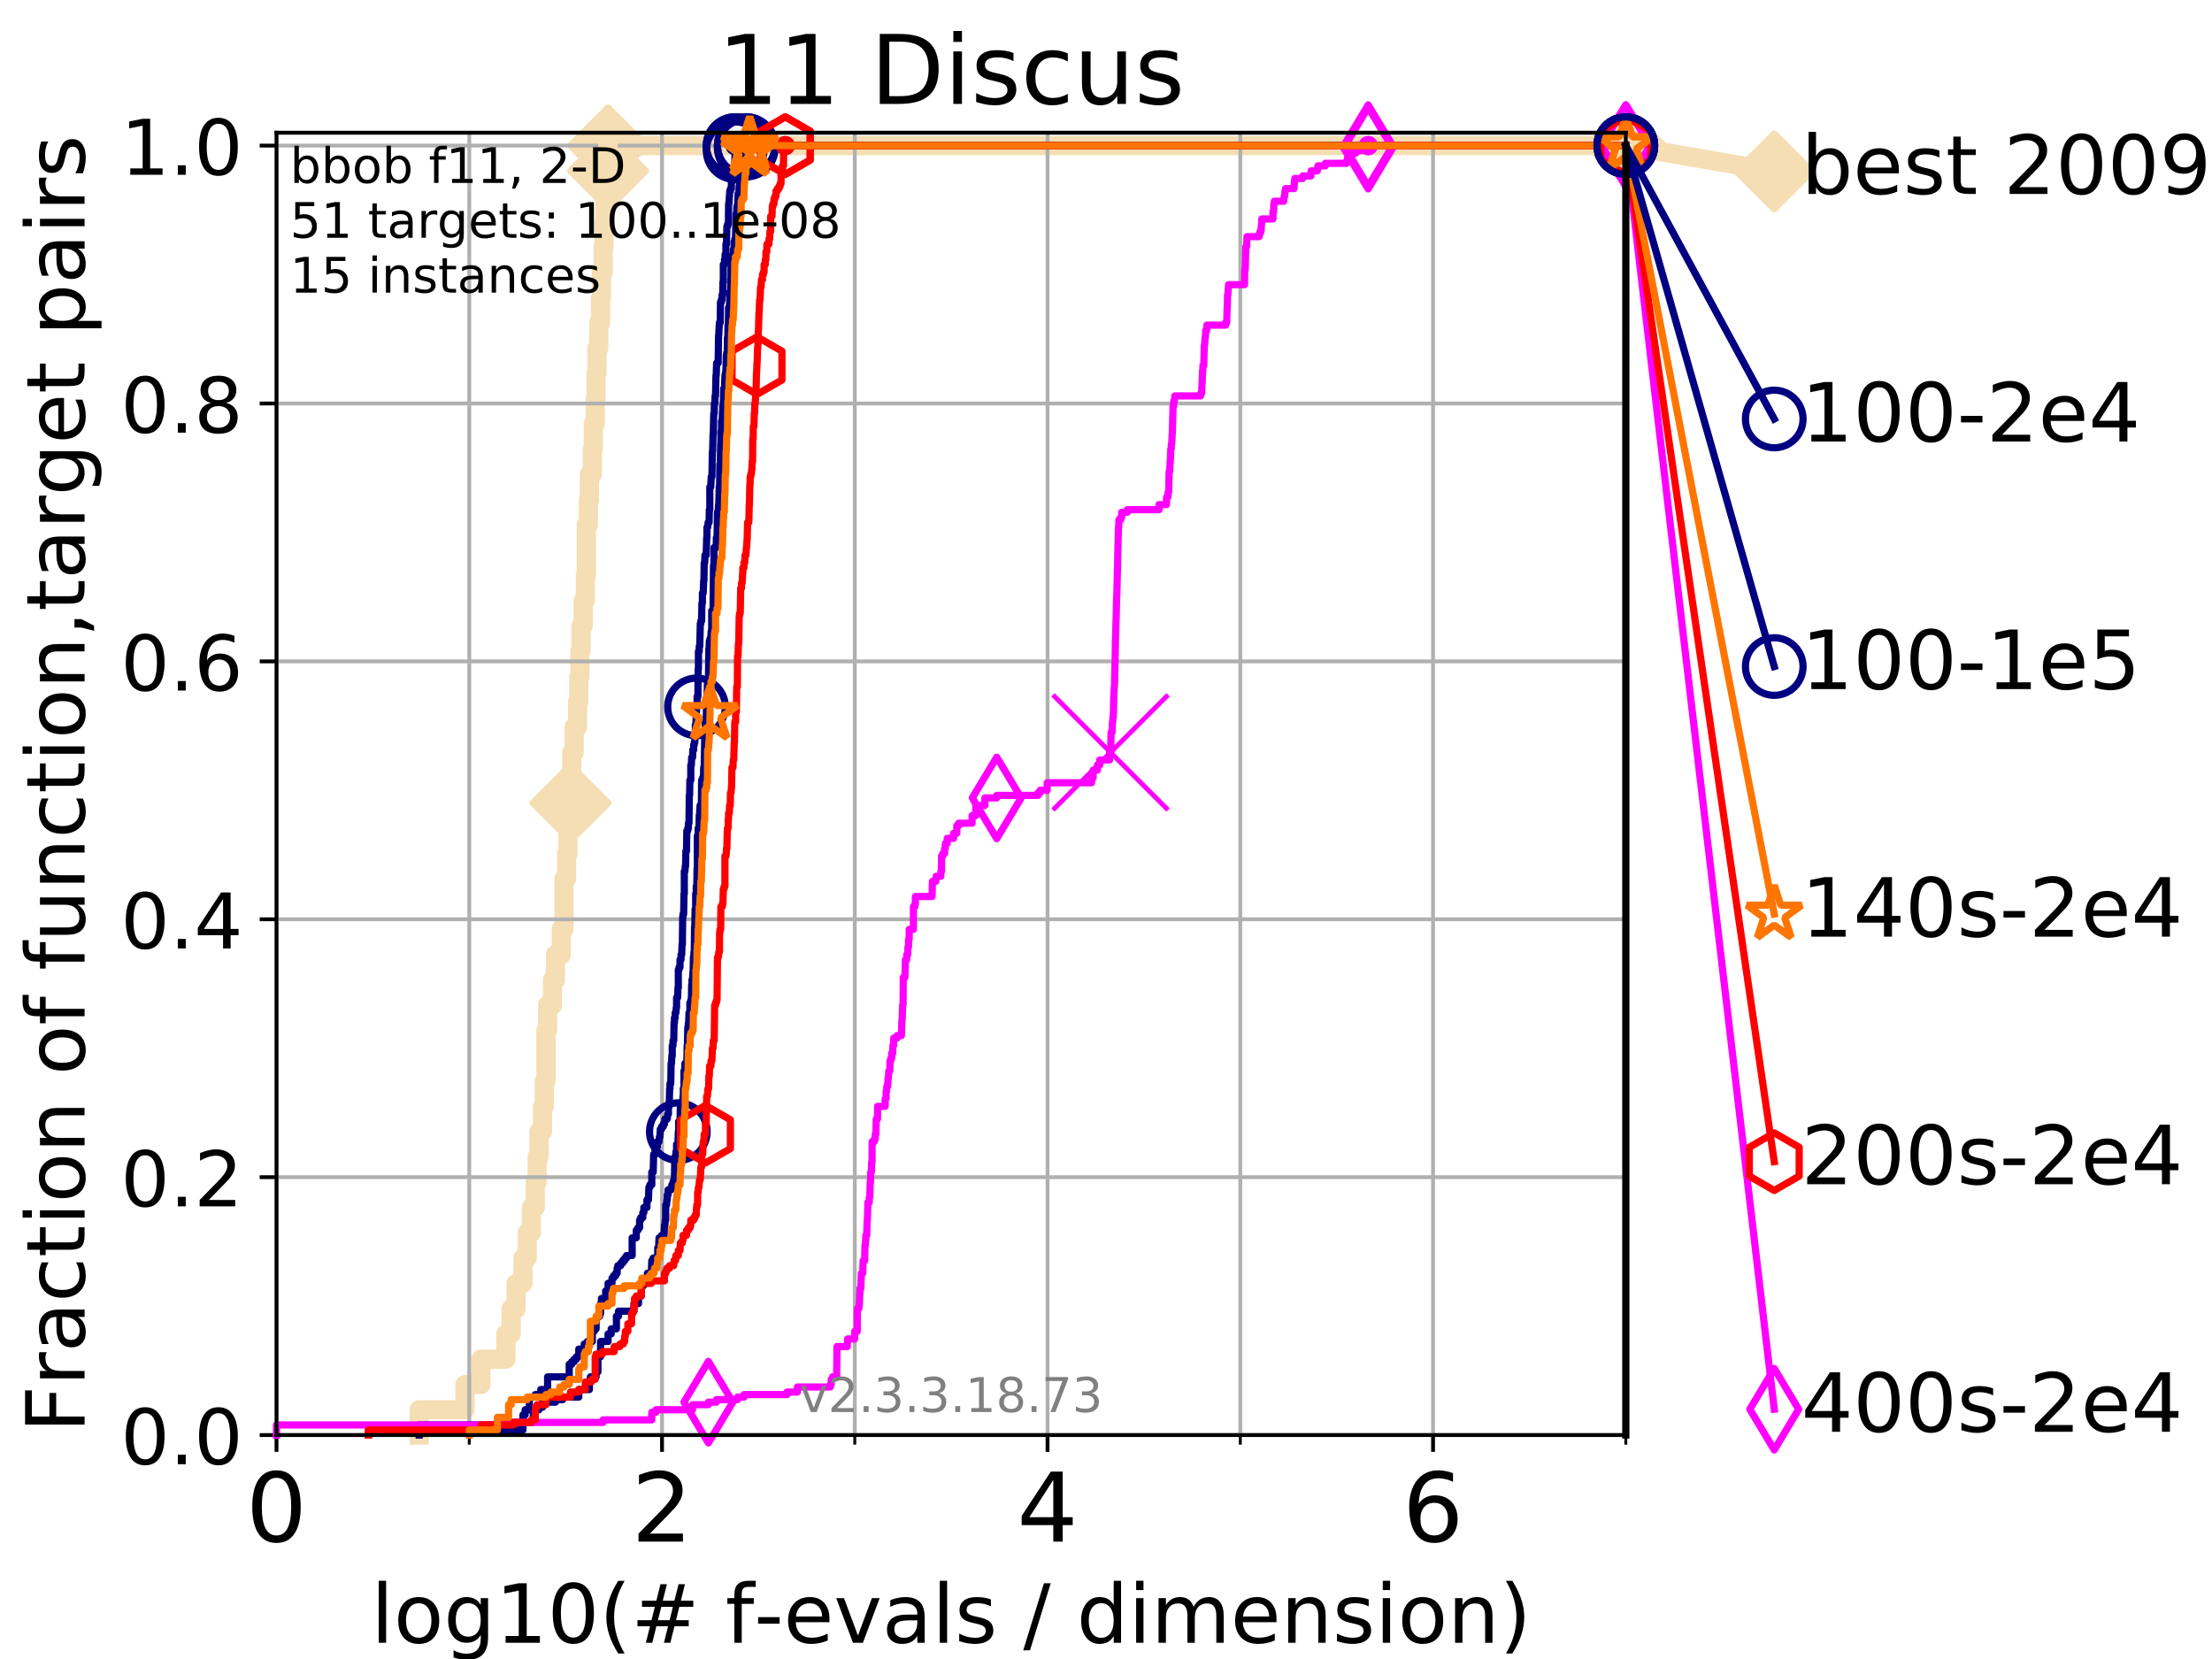 <?xml version="1.0" encoding="utf-8" standalone="no"?>
<!DOCTYPE svg PUBLIC "-//W3C//DTD SVG 1.1//EN"
  "http://www.w3.org/Graphics/SVG/1.1/DTD/svg11.dtd">
<!-- Created with matplotlib (https://matplotlib.org/) -->
<svg height="345.6pt" version="1.1" viewBox="0 0 460.8 345.6" width="460.8pt" xmlns="http://www.w3.org/2000/svg" xmlns:xlink="http://www.w3.org/1999/xlink">
 <defs>
  <style type="text/css">
*{stroke-linecap:butt;stroke-linejoin:round;}
  </style>
 </defs>
 <g id="figure_1">
  <g id="patch_1">
   <path d="M 0 345.6 
L 460.8 345.6 
L 460.8 0 
L 0 0 
z
" style="fill:#ffffff;"/>
  </g>
  <g id="axes_1">
   <g id="patch_2">
    <path d="M 57.6 298.944 
L 338.688 298.944 
L 338.688 27.648 
L 57.6 27.648 
z
" style="fill:#ffffff;"/>
   </g>
   <g id="line2d_1">
    <path d="M 87.33 298.944 
L 87.33 293.677 
L 96.861 293.677 
L 96.861 288.41 
L 100.193 288.41 
L 100.193 283.143 
L 105.398 283.143 
L 105.398 277.877 
L 106.489 277.877 
L 106.489 272.61 
L 107.515 272.61 
L 107.515 267.343 
L 108.949 267.343 
L 108.949 262.076 
L 109.843 262.076 
L 109.843 256.809 
L 110.694 256.809 
L 110.694 251.542 
L 111.506 251.542 
L 111.506 246.275 
L 111.897 246.275 
L 111.897 241.009 
L 112.281 241.009 
L 112.281 235.742 
L 113.023 235.742 
L 113.023 230.475 
L 113.383 230.475 
L 113.383 225.208 
L 113.735 225.208 
L 113.735 214.674 
L 114.08 214.674 
L 114.08 209.407 
L 115.077 209.407 
L 115.077 204.141 
L 115.711 204.141 
L 115.711 198.874 
L 116.914 198.874 
L 116.914 193.607 
L 117.486 193.607 
L 117.486 183.073 
L 118.04 183.073 
L 118.04 177.806 
L 118.31 177.806 
L 118.31 167.272 
L 118.839 167.272 
L 118.839 162.006 
L 119.097 162.006 
L 119.097 156.739 
L 119.603 156.739 
L 119.603 151.472 
L 120.335 151.472 
L 120.335 146.205 
L 120.572 146.205 
L 120.572 140.938 
L 120.806 140.938 
L 120.806 135.671 
L 121.037 135.671 
L 121.037 130.404 
L 121.49 130.404 
L 121.49 125.138 
L 121.931 125.138 
L 121.931 119.871 
L 122.148 119.871 
L 122.148 109.337 
L 122.573 109.337 
L 122.573 104.07 
L 122.782 104.07 
L 122.782 98.803 
L 123.394 98.803 
L 123.394 93.536 
L 123.594 93.536 
L 123.594 88.27 
L 123.985 88.27 
L 123.985 83.003 
L 124.178 83.003 
L 124.178 77.736 
L 124.369 77.736 
L 124.369 72.469 
L 124.744 72.469 
L 124.744 67.202 
L 125.111 67.202 
L 125.111 61.935 
L 125.292 61.935 
L 125.292 56.668 
L 125.648 56.668 
L 125.648 51.402 
L 125.823 51.402 
L 125.823 46.135 
L 125.996 46.135 
L 125.996 40.868 
L 126.168 40.868 
L 126.168 35.601 
L 126.674 35.601 
L 126.674 30.334 
L 338.688 30.334 
" style="fill:none;stroke:#f5deb3;stroke-linecap:square;stroke-width:4;"/>
   </g>
   <g id="line2d_2">
    <defs>
     <path d="M -0 7.778 
L 7.778 0 
L 0 -7.778 
L -7.778 -0 
z
" id="mb7a7110452" style="stroke:#f5deb3;stroke-linejoin:miter;stroke-width:1.5;"/>
    </defs>
    <g>
     <use style="fill:#f5deb3;stroke:#f5deb3;stroke-linejoin:miter;stroke-width:1.5;" x="118.839" xlink:href="#mb7a7110452" y="167.272"/>
     <use style="fill:#f5deb3;stroke:#f5deb3;stroke-linejoin:miter;stroke-width:1.5;" x="126.674" xlink:href="#mb7a7110452" y="35.601"/>
     <use style="fill:#f5deb3;stroke:#f5deb3;stroke-linejoin:miter;stroke-width:1.5;" x="126.674" xlink:href="#mb7a7110452" y="30.334"/>
     <use style="fill:#f5deb3;stroke:#f5deb3;stroke-linejoin:miter;stroke-width:1.5;" x="126.674" xlink:href="#mb7a7110452" y="30.334"/>
     <use style="fill:#f5deb3;stroke:#f5deb3;stroke-linejoin:miter;stroke-width:1.5;" x="338.688" xlink:href="#mb7a7110452" y="30.334"/>
    </g>
   </g>
   <g id="line2d_3">
    <path style="fill:none;stroke:#f5deb3;stroke-linecap:square;stroke-width:4;"/>
    <g/>
   </g>
   <g id="line2d_4">
    <path d="M 338.688 30.334 
L 369.608 35.706 
" style="fill:none;stroke:#f5deb3;stroke-linecap:square;stroke-width:4;"/>
    <g>
     <use style="fill:#f5deb3;stroke:#f5deb3;stroke-linejoin:miter;stroke-width:1.5;" x="338.688" xlink:href="#mb7a7110452" y="30.334"/>
     <use style="fill:#f5deb3;stroke:#f5deb3;stroke-linejoin:miter;stroke-width:1.5;" x="369.608" xlink:href="#mb7a7110452" y="35.706"/>
    </g>
   </g>
   <g id="matplotlib.axis_1">
    <g id="xtick_1">
     <g id="line2d_5">
      <path clip-path="url(#p7e8d94acd2)" d="M 57.6 298.944 
L 57.6 27.648 
" style="fill:none;stroke:#b0b0b0;stroke-linecap:square;stroke-width:0.8;"/>
     </g>
     <g id="line2d_6">
      <defs>
       <path d="M 0 0 
L 0 3.5 
" id="mbb047d2736" style="stroke:#000000;stroke-width:0.8;"/>
      </defs>
      <g>
       <use style="stroke:#000000;stroke-width:0.8;" x="57.6" xlink:href="#mbb047d2736" y="298.944"/>
      </g>
     </g>
     <g id="text_1">
      <!-- 0 -->
      <defs>
       <path d="M 31.781 66.406 
Q 24.172 66.406 20.328 58.906 
Q 16.5 51.422 16.5 36.375 
Q 16.5 21.391 20.328 13.891 
Q 24.172 6.391 31.781 6.391 
Q 39.453 6.391 43.281 13.891 
Q 47.125 21.391 47.125 36.375 
Q 47.125 51.422 43.281 58.906 
Q 39.453 66.406 31.781 66.406 
z
M 31.781 74.219 
Q 44.047 74.219 50.516 64.516 
Q 56.984 54.828 56.984 36.375 
Q 56.984 17.969 50.516 8.266 
Q 44.047 -1.422 31.781 -1.422 
Q 19.531 -1.422 13.062 8.266 
Q 6.594 17.969 6.594 36.375 
Q 6.594 54.828 13.062 64.516 
Q 19.531 74.219 31.781 74.219 
z
" id="DejaVuSans-48"/>
      </defs>
      <g transform="translate(51.237 321.141)scale(0.2 -0.2)">
       <use xlink:href="#DejaVuSans-48"/>
      </g>
     </g>
    </g>
    <g id="xtick_2">
     <g id="line2d_7">
      <path clip-path="url(#p7e8d94acd2)" d="M 137.911 298.944 
L 137.911 27.648 
" style="fill:none;stroke:#b0b0b0;stroke-linecap:square;stroke-width:0.8;"/>
     </g>
     <g id="line2d_8">
      <g>
       <use style="stroke:#000000;stroke-width:0.8;" x="137.911" xlink:href="#mbb047d2736" y="298.944"/>
      </g>
     </g>
     <g id="text_2">
      <!-- 2 -->
      <defs>
       <path d="M 19.188 8.297 
L 53.609 8.297 
L 53.609 0 
L 7.328 0 
L 7.328 8.297 
Q 12.938 14.109 22.625 23.891 
Q 32.328 33.688 34.812 36.531 
Q 39.547 41.844 41.422 45.531 
Q 43.312 49.219 43.312 52.781 
Q 43.312 58.594 39.234 62.25 
Q 35.156 65.922 28.609 65.922 
Q 23.969 65.922 18.812 64.312 
Q 13.672 62.703 7.812 59.422 
L 7.812 69.391 
Q 13.766 71.781 18.938 73 
Q 24.125 74.219 28.422 74.219 
Q 39.75 74.219 46.484 68.547 
Q 53.219 62.891 53.219 53.422 
Q 53.219 48.922 51.531 44.891 
Q 49.859 40.875 45.406 35.406 
Q 44.188 33.984 37.641 27.219 
Q 31.109 20.453 19.188 8.297 
z
" id="DejaVuSans-50"/>
      </defs>
      <g transform="translate(131.548 321.141)scale(0.2 -0.2)">
       <use xlink:href="#DejaVuSans-50"/>
      </g>
     </g>
    </g>
    <g id="xtick_3">
     <g id="line2d_9">
      <path clip-path="url(#p7e8d94acd2)" d="M 218.222 298.944 
L 218.222 27.648 
" style="fill:none;stroke:#b0b0b0;stroke-linecap:square;stroke-width:0.8;"/>
     </g>
     <g id="line2d_10">
      <g>
       <use style="stroke:#000000;stroke-width:0.8;" x="218.222" xlink:href="#mbb047d2736" y="298.944"/>
      </g>
     </g>
     <g id="text_3">
      <!-- 4 -->
      <defs>
       <path d="M 37.797 64.312 
L 12.891 25.391 
L 37.797 25.391 
z
M 35.203 72.906 
L 47.609 72.906 
L 47.609 25.391 
L 58.016 25.391 
L 58.016 17.188 
L 47.609 17.188 
L 47.609 0 
L 37.797 0 
L 37.797 17.188 
L 4.891 17.188 
L 4.891 26.703 
z
" id="DejaVuSans-52"/>
      </defs>
      <g transform="translate(211.859 321.141)scale(0.2 -0.2)">
       <use xlink:href="#DejaVuSans-52"/>
      </g>
     </g>
    </g>
    <g id="xtick_4">
     <g id="line2d_11">
      <path clip-path="url(#p7e8d94acd2)" d="M 298.533 298.944 
L 298.533 27.648 
" style="fill:none;stroke:#b0b0b0;stroke-linecap:square;stroke-width:0.8;"/>
     </g>
     <g id="line2d_12">
      <g>
       <use style="stroke:#000000;stroke-width:0.8;" x="298.533" xlink:href="#mbb047d2736" y="298.944"/>
      </g>
     </g>
     <g id="text_4">
      <!-- 6 -->
      <defs>
       <path d="M 33.016 40.375 
Q 26.375 40.375 22.484 35.828 
Q 18.609 31.297 18.609 23.391 
Q 18.609 15.531 22.484 10.953 
Q 26.375 6.391 33.016 6.391 
Q 39.656 6.391 43.531 10.953 
Q 47.406 15.531 47.406 23.391 
Q 47.406 31.297 43.531 35.828 
Q 39.656 40.375 33.016 40.375 
z
M 52.594 71.297 
L 52.594 62.312 
Q 48.875 64.062 45.094 64.984 
Q 41.312 65.922 37.594 65.922 
Q 27.828 65.922 22.672 59.328 
Q 17.531 52.734 16.797 39.406 
Q 19.672 43.656 24.016 45.922 
Q 28.375 48.188 33.594 48.188 
Q 44.578 48.188 50.953 41.516 
Q 57.328 34.859 57.328 23.391 
Q 57.328 12.156 50.688 5.359 
Q 44.047 -1.422 33.016 -1.422 
Q 20.359 -1.422 13.672 8.266 
Q 6.984 17.969 6.984 36.375 
Q 6.984 53.656 15.188 63.938 
Q 23.391 74.219 37.203 74.219 
Q 40.922 74.219 44.703 73.484 
Q 48.484 72.75 52.594 71.297 
z
" id="DejaVuSans-54"/>
      </defs>
      <g transform="translate(292.17 321.141)scale(0.2 -0.2)">
       <use xlink:href="#DejaVuSans-54"/>
      </g>
     </g>
    </g>
    <g id="xtick_5">
     <g id="line2d_13">
      <path clip-path="url(#p7e8d94acd2)" d="M 97.755 298.944 
L 97.755 27.648 
" style="fill:none;stroke:#b0b0b0;stroke-linecap:square;stroke-width:0.8;"/>
     </g>
     <g id="line2d_14">
      <defs>
       <path d="M 0 0 
L 0 2 
" id="me4b22eaeae" style="stroke:#000000;stroke-width:0.6;"/>
      </defs>
      <g>
       <use style="stroke:#000000;stroke-width:0.6;" x="97.755" xlink:href="#me4b22eaeae" y="298.944"/>
      </g>
     </g>
    </g>
    <g id="xtick_6">
     <g id="line2d_15">
      <path clip-path="url(#p7e8d94acd2)" d="M 178.066 298.944 
L 178.066 27.648 
" style="fill:none;stroke:#b0b0b0;stroke-linecap:square;stroke-width:0.8;"/>
     </g>
     <g id="line2d_16">
      <g>
       <use style="stroke:#000000;stroke-width:0.6;" x="178.066" xlink:href="#me4b22eaeae" y="298.944"/>
      </g>
     </g>
    </g>
    <g id="xtick_7">
     <g id="line2d_17">
      <path clip-path="url(#p7e8d94acd2)" d="M 258.377 298.944 
L 258.377 27.648 
" style="fill:none;stroke:#b0b0b0;stroke-linecap:square;stroke-width:0.8;"/>
     </g>
     <g id="line2d_18">
      <g>
       <use style="stroke:#000000;stroke-width:0.6;" x="258.377" xlink:href="#me4b22eaeae" y="298.944"/>
      </g>
     </g>
    </g>
    <g id="xtick_8">
     <g id="line2d_19">
      <path clip-path="url(#p7e8d94acd2)" d="M 338.688 298.944 
L 338.688 27.648 
" style="fill:none;stroke:#b0b0b0;stroke-linecap:square;stroke-width:0.8;"/>
     </g>
     <g id="line2d_20">
      <g>
       <use style="stroke:#000000;stroke-width:0.6;" x="338.688" xlink:href="#me4b22eaeae" y="298.944"/>
      </g>
     </g>
    </g>
    <g id="text_5">
     <!-- log10(# f-evals / dimension) -->
     <defs>
      <path d="M 9.422 75.984 
L 18.406 75.984 
L 18.406 0 
L 9.422 0 
z
" id="DejaVuSans-108"/>
      <path d="M 30.609 48.391 
Q 23.391 48.391 19.188 42.75 
Q 14.984 37.109 14.984 27.297 
Q 14.984 17.484 19.156 11.844 
Q 23.344 6.203 30.609 6.203 
Q 37.797 6.203 41.984 11.859 
Q 46.188 17.531 46.188 27.297 
Q 46.188 37.016 41.984 42.703 
Q 37.797 48.391 30.609 48.391 
z
M 30.609 56 
Q 42.328 56 49.016 48.375 
Q 55.719 40.766 55.719 27.297 
Q 55.719 13.875 49.016 6.219 
Q 42.328 -1.422 30.609 -1.422 
Q 18.844 -1.422 12.172 6.219 
Q 5.516 13.875 5.516 27.297 
Q 5.516 40.766 12.172 48.375 
Q 18.844 56 30.609 56 
z
" id="DejaVuSans-111"/>
      <path d="M 45.406 27.984 
Q 45.406 37.75 41.375 43.109 
Q 37.359 48.484 30.078 48.484 
Q 22.859 48.484 18.828 43.109 
Q 14.797 37.75 14.797 27.984 
Q 14.797 18.266 18.828 12.891 
Q 22.859 7.516 30.078 7.516 
Q 37.359 7.516 41.375 12.891 
Q 45.406 18.266 45.406 27.984 
z
M 54.391 6.781 
Q 54.391 -7.172 48.188 -13.984 
Q 42 -20.797 29.203 -20.797 
Q 24.469 -20.797 20.266 -20.094 
Q 16.062 -19.391 12.109 -17.922 
L 12.109 -9.188 
Q 16.062 -11.328 19.922 -12.344 
Q 23.781 -13.375 27.781 -13.375 
Q 36.625 -13.375 41.016 -8.766 
Q 45.406 -4.156 45.406 5.172 
L 45.406 9.625 
Q 42.625 4.781 38.281 2.391 
Q 33.938 0 27.875 0 
Q 17.828 0 11.672 7.656 
Q 5.516 15.328 5.516 27.984 
Q 5.516 40.672 11.672 48.328 
Q 17.828 56 27.875 56 
Q 33.938 56 38.281 53.609 
Q 42.625 51.219 45.406 46.391 
L 45.406 54.688 
L 54.391 54.688 
z
" id="DejaVuSans-103"/>
      <path d="M 12.406 8.297 
L 28.516 8.297 
L 28.516 63.922 
L 10.984 60.406 
L 10.984 69.391 
L 28.422 72.906 
L 38.281 72.906 
L 38.281 8.297 
L 54.391 8.297 
L 54.391 0 
L 12.406 0 
z
" id="DejaVuSans-49"/>
      <path d="M 31 75.875 
Q 24.469 64.656 21.281 53.656 
Q 18.109 42.672 18.109 31.391 
Q 18.109 20.125 21.312 9.062 
Q 24.516 -2 31 -13.188 
L 23.188 -13.188 
Q 15.875 -1.703 12.234 9.375 
Q 8.594 20.453 8.594 31.391 
Q 8.594 42.281 12.203 53.312 
Q 15.828 64.359 23.188 75.875 
z
" id="DejaVuSans-40"/>
      <path d="M 51.125 44 
L 36.922 44 
L 32.812 27.688 
L 47.125 27.688 
z
M 43.797 71.781 
L 38.719 51.516 
L 52.984 51.516 
L 58.109 71.781 
L 65.922 71.781 
L 60.891 51.516 
L 76.125 51.516 
L 76.125 44 
L 58.984 44 
L 54.984 27.688 
L 70.516 27.688 
L 70.516 20.219 
L 53.078 20.219 
L 48 0 
L 40.188 0 
L 45.219 20.219 
L 30.906 20.219 
L 25.875 0 
L 18.016 0 
L 23.094 20.219 
L 7.719 20.219 
L 7.719 27.688 
L 24.906 27.688 
L 29 44 
L 13.281 44 
L 13.281 51.516 
L 30.906 51.516 
L 35.891 71.781 
z
" id="DejaVuSans-35"/>
      <path id="DejaVuSans-32"/>
      <path d="M 37.109 75.984 
L 37.109 68.5 
L 28.516 68.5 
Q 23.688 68.5 21.797 66.547 
Q 19.922 64.594 19.922 59.516 
L 19.922 54.688 
L 34.719 54.688 
L 34.719 47.703 
L 19.922 47.703 
L 19.922 0 
L 10.891 0 
L 10.891 47.703 
L 2.297 47.703 
L 2.297 54.688 
L 10.891 54.688 
L 10.891 58.5 
Q 10.891 67.625 15.141 71.797 
Q 19.391 75.984 28.609 75.984 
z
" id="DejaVuSans-102"/>
      <path d="M 4.891 31.391 
L 31.203 31.391 
L 31.203 23.391 
L 4.891 23.391 
z
" id="DejaVuSans-45"/>
      <path d="M 56.203 29.594 
L 56.203 25.203 
L 14.891 25.203 
Q 15.484 15.922 20.484 11.062 
Q 25.484 6.203 34.422 6.203 
Q 39.594 6.203 44.453 7.469 
Q 49.312 8.734 54.109 11.281 
L 54.109 2.781 
Q 49.266 0.734 44.188 -0.344 
Q 39.109 -1.422 33.891 -1.422 
Q 20.797 -1.422 13.156 6.188 
Q 5.516 13.812 5.516 26.812 
Q 5.516 40.234 12.766 48.109 
Q 20.016 56 32.328 56 
Q 43.359 56 49.781 48.891 
Q 56.203 41.797 56.203 29.594 
z
M 47.219 32.234 
Q 47.125 39.594 43.094 43.984 
Q 39.062 48.391 32.422 48.391 
Q 24.906 48.391 20.391 44.141 
Q 15.875 39.891 15.188 32.172 
z
" id="DejaVuSans-101"/>
      <path d="M 2.984 54.688 
L 12.5 54.688 
L 29.594 8.797 
L 46.688 54.688 
L 56.203 54.688 
L 35.688 0 
L 23.484 0 
z
" id="DejaVuSans-118"/>
      <path d="M 34.281 27.484 
Q 23.391 27.484 19.188 25 
Q 14.984 22.516 14.984 16.5 
Q 14.984 11.719 18.141 8.906 
Q 21.297 6.109 26.703 6.109 
Q 34.188 6.109 38.703 11.406 
Q 43.219 16.703 43.219 25.484 
L 43.219 27.484 
z
M 52.203 31.203 
L 52.203 0 
L 43.219 0 
L 43.219 8.297 
Q 40.141 3.328 35.547 0.953 
Q 30.953 -1.422 24.312 -1.422 
Q 15.922 -1.422 10.953 3.297 
Q 6 8.016 6 15.922 
Q 6 25.141 12.172 29.828 
Q 18.359 34.516 30.609 34.516 
L 43.219 34.516 
L 43.219 35.406 
Q 43.219 41.609 39.141 45 
Q 35.062 48.391 27.688 48.391 
Q 23 48.391 18.547 47.266 
Q 14.109 46.141 10.016 43.891 
L 10.016 52.203 
Q 14.938 54.109 19.578 55.047 
Q 24.219 56 28.609 56 
Q 40.484 56 46.344 49.844 
Q 52.203 43.703 52.203 31.203 
z
" id="DejaVuSans-97"/>
      <path d="M 44.281 53.078 
L 44.281 44.578 
Q 40.484 46.531 36.375 47.5 
Q 32.281 48.484 27.875 48.484 
Q 21.188 48.484 17.844 46.438 
Q 14.5 44.391 14.5 40.281 
Q 14.5 37.156 16.891 35.375 
Q 19.281 33.594 26.516 31.984 
L 29.594 31.297 
Q 39.156 29.25 43.188 25.516 
Q 47.219 21.781 47.219 15.094 
Q 47.219 7.469 41.188 3.016 
Q 35.156 -1.422 24.609 -1.422 
Q 20.219 -1.422 15.453 -0.562 
Q 10.688 0.297 5.422 2 
L 5.422 11.281 
Q 10.406 8.688 15.234 7.391 
Q 20.062 6.109 24.812 6.109 
Q 31.156 6.109 34.562 8.281 
Q 37.984 10.453 37.984 14.406 
Q 37.984 18.062 35.516 20.016 
Q 33.062 21.969 24.703 23.781 
L 21.578 24.516 
Q 13.234 26.266 9.516 29.906 
Q 5.812 33.547 5.812 39.891 
Q 5.812 47.609 11.281 51.797 
Q 16.75 56 26.812 56 
Q 31.781 56 36.172 55.266 
Q 40.578 54.547 44.281 53.078 
z
" id="DejaVuSans-115"/>
      <path d="M 25.391 72.906 
L 33.688 72.906 
L 8.297 -9.281 
L 0 -9.281 
z
" id="DejaVuSans-47"/>
      <path d="M 45.406 46.391 
L 45.406 75.984 
L 54.391 75.984 
L 54.391 0 
L 45.406 0 
L 45.406 8.203 
Q 42.578 3.328 38.25 0.953 
Q 33.938 -1.422 27.875 -1.422 
Q 17.969 -1.422 11.734 6.484 
Q 5.516 14.406 5.516 27.297 
Q 5.516 40.188 11.734 48.094 
Q 17.969 56 27.875 56 
Q 33.938 56 38.25 53.625 
Q 42.578 51.266 45.406 46.391 
z
M 14.797 27.297 
Q 14.797 17.391 18.875 11.75 
Q 22.953 6.109 30.078 6.109 
Q 37.203 6.109 41.297 11.75 
Q 45.406 17.391 45.406 27.297 
Q 45.406 37.203 41.297 42.844 
Q 37.203 48.484 30.078 48.484 
Q 22.953 48.484 18.875 42.844 
Q 14.797 37.203 14.797 27.297 
z
" id="DejaVuSans-100"/>
      <path d="M 9.422 54.688 
L 18.406 54.688 
L 18.406 0 
L 9.422 0 
z
M 9.422 75.984 
L 18.406 75.984 
L 18.406 64.594 
L 9.422 64.594 
z
" id="DejaVuSans-105"/>
      <path d="M 52 44.188 
Q 55.375 50.25 60.062 53.125 
Q 64.75 56 71.094 56 
Q 79.641 56 84.281 50.016 
Q 88.922 44.047 88.922 33.016 
L 88.922 0 
L 79.891 0 
L 79.891 32.719 
Q 79.891 40.578 77.094 44.375 
Q 74.312 48.188 68.609 48.188 
Q 61.625 48.188 57.562 43.547 
Q 53.516 38.922 53.516 30.906 
L 53.516 0 
L 44.484 0 
L 44.484 32.719 
Q 44.484 40.625 41.703 44.406 
Q 38.922 48.188 33.109 48.188 
Q 26.219 48.188 22.156 43.531 
Q 18.109 38.875 18.109 30.906 
L 18.109 0 
L 9.078 0 
L 9.078 54.688 
L 18.109 54.688 
L 18.109 46.188 
Q 21.188 51.219 25.484 53.609 
Q 29.781 56 35.688 56 
Q 41.656 56 45.828 52.969 
Q 50 49.953 52 44.188 
z
" id="DejaVuSans-109"/>
      <path d="M 54.891 33.016 
L 54.891 0 
L 45.906 0 
L 45.906 32.719 
Q 45.906 40.484 42.875 44.328 
Q 39.844 48.188 33.797 48.188 
Q 26.516 48.188 22.312 43.547 
Q 18.109 38.922 18.109 30.906 
L 18.109 0 
L 9.078 0 
L 9.078 54.688 
L 18.109 54.688 
L 18.109 46.188 
Q 21.344 51.125 25.703 53.562 
Q 30.078 56 35.797 56 
Q 45.219 56 50.047 50.172 
Q 54.891 44.344 54.891 33.016 
z
" id="DejaVuSans-110"/>
      <path d="M 8.016 75.875 
L 15.828 75.875 
Q 23.141 64.359 26.781 53.312 
Q 30.422 42.281 30.422 31.391 
Q 30.422 20.453 26.781 9.375 
Q 23.141 -1.703 15.828 -13.188 
L 8.016 -13.188 
Q 14.5 -2 17.703 9.062 
Q 20.906 20.125 20.906 31.391 
Q 20.906 42.672 17.703 53.656 
Q 14.5 64.656 8.016 75.875 
z
" id="DejaVuSans-41"/>
     </defs>
     <g transform="translate(77.303 342.218)scale(0.17 -0.17)">
      <use xlink:href="#DejaVuSans-108"/>
      <use x="27.783" xlink:href="#DejaVuSans-111"/>
      <use x="88.965" xlink:href="#DejaVuSans-103"/>
      <use x="152.441" xlink:href="#DejaVuSans-49"/>
      <use x="216.064" xlink:href="#DejaVuSans-48"/>
      <use x="279.688" xlink:href="#DejaVuSans-40"/>
      <use x="318.701" xlink:href="#DejaVuSans-35"/>
      <use x="402.49" xlink:href="#DejaVuSans-32"/>
      <use x="434.277" xlink:href="#DejaVuSans-102"/>
      <use x="469.404" xlink:href="#DejaVuSans-45"/>
      <use x="505.488" xlink:href="#DejaVuSans-101"/>
      <use x="567.012" xlink:href="#DejaVuSans-118"/>
      <use x="626.191" xlink:href="#DejaVuSans-97"/>
      <use x="687.471" xlink:href="#DejaVuSans-108"/>
      <use x="715.254" xlink:href="#DejaVuSans-115"/>
      <use x="767.354" xlink:href="#DejaVuSans-32"/>
      <use x="799.141" xlink:href="#DejaVuSans-47"/>
      <use x="832.832" xlink:href="#DejaVuSans-32"/>
      <use x="864.619" xlink:href="#DejaVuSans-100"/>
      <use x="928.096" xlink:href="#DejaVuSans-105"/>
      <use x="955.879" xlink:href="#DejaVuSans-109"/>
      <use x="1053.291" xlink:href="#DejaVuSans-101"/>
      <use x="1114.814" xlink:href="#DejaVuSans-110"/>
      <use x="1178.193" xlink:href="#DejaVuSans-115"/>
      <use x="1230.293" xlink:href="#DejaVuSans-105"/>
      <use x="1258.076" xlink:href="#DejaVuSans-111"/>
      <use x="1319.258" xlink:href="#DejaVuSans-110"/>
      <use x="1382.637" xlink:href="#DejaVuSans-41"/>
     </g>
    </g>
   </g>
   <g id="matplotlib.axis_2">
    <g id="ytick_1">
     <g id="line2d_21">
      <path clip-path="url(#p7e8d94acd2)" d="M 57.6 298.944 
L 338.688 298.944 
" style="fill:none;stroke:#b0b0b0;stroke-linecap:square;stroke-width:0.8;"/>
     </g>
     <g id="line2d_22">
      <defs>
       <path d="M 0 0 
L -3.5 0 
" id="mbda54f8722" style="stroke:#000000;stroke-width:0.8;"/>
      </defs>
      <g>
       <use style="stroke:#000000;stroke-width:0.8;" x="57.6" xlink:href="#mbda54f8722" y="298.944"/>
      </g>
     </g>
     <g id="text_6">
      <!-- 0.0 -->
      <defs>
       <path d="M 10.688 12.406 
L 21 12.406 
L 21 0 
L 10.688 0 
z
" id="DejaVuSans-46"/>
      </defs>
      <g transform="translate(25.155 305.023)scale(0.16 -0.16)">
       <use xlink:href="#DejaVuSans-48"/>
       <use x="63.623" xlink:href="#DejaVuSans-46"/>
       <use x="95.41" xlink:href="#DejaVuSans-48"/>
      </g>
     </g>
    </g>
    <g id="ytick_2">
     <g id="line2d_23">
      <path clip-path="url(#p7e8d94acd2)" d="M 57.6 245.222 
L 338.688 245.222 
" style="fill:none;stroke:#b0b0b0;stroke-linecap:square;stroke-width:0.8;"/>
     </g>
     <g id="line2d_24">
      <g>
       <use style="stroke:#000000;stroke-width:0.8;" x="57.6" xlink:href="#mbda54f8722" y="245.222"/>
      </g>
     </g>
     <g id="text_7">
      <!-- 0.2 -->
      <g transform="translate(25.155 251.301)scale(0.16 -0.16)">
       <use xlink:href="#DejaVuSans-48"/>
       <use x="63.623" xlink:href="#DejaVuSans-46"/>
       <use x="95.41" xlink:href="#DejaVuSans-50"/>
      </g>
     </g>
    </g>
    <g id="ytick_3">
     <g id="line2d_25">
      <path clip-path="url(#p7e8d94acd2)" d="M 57.6 191.5 
L 338.688 191.5 
" style="fill:none;stroke:#b0b0b0;stroke-linecap:square;stroke-width:0.8;"/>
     </g>
     <g id="line2d_26">
      <g>
       <use style="stroke:#000000;stroke-width:0.8;" x="57.6" xlink:href="#mbda54f8722" y="191.5"/>
      </g>
     </g>
     <g id="text_8">
      <!-- 0.4 -->
      <g transform="translate(25.155 197.579)scale(0.16 -0.16)">
       <use xlink:href="#DejaVuSans-48"/>
       <use x="63.623" xlink:href="#DejaVuSans-46"/>
       <use x="95.41" xlink:href="#DejaVuSans-52"/>
      </g>
     </g>
    </g>
    <g id="ytick_4">
     <g id="line2d_27">
      <path clip-path="url(#p7e8d94acd2)" d="M 57.6 137.778 
L 338.688 137.778 
" style="fill:none;stroke:#b0b0b0;stroke-linecap:square;stroke-width:0.8;"/>
     </g>
     <g id="line2d_28">
      <g>
       <use style="stroke:#000000;stroke-width:0.8;" x="57.6" xlink:href="#mbda54f8722" y="137.778"/>
      </g>
     </g>
     <g id="text_9">
      <!-- 0.6 -->
      <g transform="translate(25.155 143.857)scale(0.16 -0.16)">
       <use xlink:href="#DejaVuSans-48"/>
       <use x="63.623" xlink:href="#DejaVuSans-46"/>
       <use x="95.41" xlink:href="#DejaVuSans-54"/>
      </g>
     </g>
    </g>
    <g id="ytick_5">
     <g id="line2d_29">
      <path clip-path="url(#p7e8d94acd2)" d="M 57.6 84.056 
L 338.688 84.056 
" style="fill:none;stroke:#b0b0b0;stroke-linecap:square;stroke-width:0.8;"/>
     </g>
     <g id="line2d_30">
      <g>
       <use style="stroke:#000000;stroke-width:0.8;" x="57.6" xlink:href="#mbda54f8722" y="84.056"/>
      </g>
     </g>
     <g id="text_10">
      <!-- 0.8 -->
      <defs>
       <path d="M 31.781 34.625 
Q 24.75 34.625 20.719 30.859 
Q 16.703 27.094 16.703 20.516 
Q 16.703 13.922 20.719 10.156 
Q 24.75 6.391 31.781 6.391 
Q 38.812 6.391 42.859 10.172 
Q 46.922 13.969 46.922 20.516 
Q 46.922 27.094 42.891 30.859 
Q 38.875 34.625 31.781 34.625 
z
M 21.922 38.812 
Q 15.578 40.375 12.031 44.719 
Q 8.5 49.078 8.5 55.328 
Q 8.5 64.062 14.719 69.141 
Q 20.953 74.219 31.781 74.219 
Q 42.672 74.219 48.875 69.141 
Q 55.078 64.062 55.078 55.328 
Q 55.078 49.078 51.531 44.719 
Q 48 40.375 41.703 38.812 
Q 48.828 37.156 52.797 32.312 
Q 56.781 27.484 56.781 20.516 
Q 56.781 9.906 50.312 4.234 
Q 43.844 -1.422 31.781 -1.422 
Q 19.734 -1.422 13.25 4.234 
Q 6.781 9.906 6.781 20.516 
Q 6.781 27.484 10.781 32.312 
Q 14.797 37.156 21.922 38.812 
z
M 18.312 54.391 
Q 18.312 48.734 21.844 45.562 
Q 25.391 42.391 31.781 42.391 
Q 38.141 42.391 41.719 45.562 
Q 45.312 48.734 45.312 54.391 
Q 45.312 60.062 41.719 63.234 
Q 38.141 66.406 31.781 66.406 
Q 25.391 66.406 21.844 63.234 
Q 18.312 60.062 18.312 54.391 
z
" id="DejaVuSans-56"/>
      </defs>
      <g transform="translate(25.155 90.135)scale(0.16 -0.16)">
       <use xlink:href="#DejaVuSans-48"/>
       <use x="63.623" xlink:href="#DejaVuSans-46"/>
       <use x="95.41" xlink:href="#DejaVuSans-56"/>
      </g>
     </g>
    </g>
    <g id="ytick_6">
     <g id="line2d_31">
      <path clip-path="url(#p7e8d94acd2)" d="M 57.6 30.334 
L 338.688 30.334 
" style="fill:none;stroke:#b0b0b0;stroke-linecap:square;stroke-width:0.8;"/>
     </g>
     <g id="line2d_32">
      <g>
       <use style="stroke:#000000;stroke-width:0.8;" x="57.6" xlink:href="#mbda54f8722" y="30.334"/>
      </g>
     </g>
     <g id="text_11">
      <!-- 1.0 -->
      <g transform="translate(25.155 36.413)scale(0.16 -0.16)">
       <use xlink:href="#DejaVuSans-49"/>
       <use x="63.623" xlink:href="#DejaVuSans-46"/>
       <use x="95.41" xlink:href="#DejaVuSans-48"/>
      </g>
     </g>
    </g>
    <g id="text_12">
     <!-- Fraction of function,target pairs -->
     <defs>
      <path d="M 9.812 72.906 
L 51.703 72.906 
L 51.703 64.594 
L 19.672 64.594 
L 19.672 43.109 
L 48.578 43.109 
L 48.578 34.812 
L 19.672 34.812 
L 19.672 0 
L 9.812 0 
z
" id="DejaVuSans-70"/>
      <path d="M 41.109 46.297 
Q 39.594 47.172 37.812 47.578 
Q 36.031 48 33.891 48 
Q 26.266 48 22.188 43.047 
Q 18.109 38.094 18.109 28.812 
L 18.109 0 
L 9.078 0 
L 9.078 54.688 
L 18.109 54.688 
L 18.109 46.188 
Q 20.953 51.172 25.484 53.578 
Q 30.031 56 36.531 56 
Q 37.453 56 38.578 55.875 
Q 39.703 55.766 41.062 55.516 
z
" id="DejaVuSans-114"/>
      <path d="M 48.781 52.594 
L 48.781 44.188 
Q 44.969 46.297 41.141 47.344 
Q 37.312 48.391 33.406 48.391 
Q 24.656 48.391 19.812 42.844 
Q 14.984 37.312 14.984 27.297 
Q 14.984 17.281 19.812 11.734 
Q 24.656 6.203 33.406 6.203 
Q 37.312 6.203 41.141 7.25 
Q 44.969 8.297 48.781 10.406 
L 48.781 2.094 
Q 45.016 0.344 40.984 -0.531 
Q 36.969 -1.422 32.422 -1.422 
Q 20.062 -1.422 12.781 6.344 
Q 5.516 14.109 5.516 27.297 
Q 5.516 40.672 12.859 48.328 
Q 20.219 56 33.016 56 
Q 37.156 56 41.109 55.141 
Q 45.062 54.297 48.781 52.594 
z
" id="DejaVuSans-99"/>
      <path d="M 18.312 70.219 
L 18.312 54.688 
L 36.812 54.688 
L 36.812 47.703 
L 18.312 47.703 
L 18.312 18.016 
Q 18.312 11.328 20.141 9.422 
Q 21.969 7.516 27.594 7.516 
L 36.812 7.516 
L 36.812 0 
L 27.594 0 
Q 17.188 0 13.234 3.875 
Q 9.281 7.766 9.281 18.016 
L 9.281 47.703 
L 2.688 47.703 
L 2.688 54.688 
L 9.281 54.688 
L 9.281 70.219 
z
" id="DejaVuSans-116"/>
      <path d="M 8.5 21.578 
L 8.5 54.688 
L 17.484 54.688 
L 17.484 21.922 
Q 17.484 14.156 20.5 10.266 
Q 23.531 6.391 29.594 6.391 
Q 36.859 6.391 41.078 11.031 
Q 45.312 15.672 45.312 23.688 
L 45.312 54.688 
L 54.297 54.688 
L 54.297 0 
L 45.312 0 
L 45.312 8.406 
Q 42.047 3.422 37.719 1 
Q 33.406 -1.422 27.688 -1.422 
Q 18.266 -1.422 13.375 4.438 
Q 8.5 10.297 8.5 21.578 
z
M 31.109 56 
z
" id="DejaVuSans-117"/>
      <path d="M 11.719 12.406 
L 22.016 12.406 
L 22.016 4 
L 14.016 -11.625 
L 7.719 -11.625 
L 11.719 4 
z
" id="DejaVuSans-44"/>
      <path d="M 18.109 8.203 
L 18.109 -20.797 
L 9.078 -20.797 
L 9.078 54.688 
L 18.109 54.688 
L 18.109 46.391 
Q 20.953 51.266 25.266 53.625 
Q 29.594 56 35.594 56 
Q 45.562 56 51.781 48.094 
Q 58.016 40.188 58.016 27.297 
Q 58.016 14.406 51.781 6.484 
Q 45.562 -1.422 35.594 -1.422 
Q 29.594 -1.422 25.266 0.953 
Q 20.953 3.328 18.109 8.203 
z
M 48.688 27.297 
Q 48.688 37.203 44.609 42.844 
Q 40.531 48.484 33.406 48.484 
Q 26.266 48.484 22.188 42.844 
Q 18.109 37.203 18.109 27.297 
Q 18.109 17.391 22.188 11.75 
Q 26.266 6.109 33.406 6.109 
Q 40.531 6.109 44.609 11.75 
Q 48.688 17.391 48.688 27.297 
z
" id="DejaVuSans-112"/>
     </defs>
     <g transform="translate(17.62 298.435)rotate(-90)scale(0.17 -0.17)">
      <use xlink:href="#DejaVuSans-70"/>
      <use x="57.41" xlink:href="#DejaVuSans-114"/>
      <use x="98.523" xlink:href="#DejaVuSans-97"/>
      <use x="159.803" xlink:href="#DejaVuSans-99"/>
      <use x="214.783" xlink:href="#DejaVuSans-116"/>
      <use x="253.992" xlink:href="#DejaVuSans-105"/>
      <use x="281.775" xlink:href="#DejaVuSans-111"/>
      <use x="342.957" xlink:href="#DejaVuSans-110"/>
      <use x="406.336" xlink:href="#DejaVuSans-32"/>
      <use x="438.123" xlink:href="#DejaVuSans-111"/>
      <use x="499.305" xlink:href="#DejaVuSans-102"/>
      <use x="534.51" xlink:href="#DejaVuSans-32"/>
      <use x="566.297" xlink:href="#DejaVuSans-102"/>
      <use x="601.502" xlink:href="#DejaVuSans-117"/>
      <use x="664.881" xlink:href="#DejaVuSans-110"/>
      <use x="728.26" xlink:href="#DejaVuSans-99"/>
      <use x="783.24" xlink:href="#DejaVuSans-116"/>
      <use x="822.449" xlink:href="#DejaVuSans-105"/>
      <use x="850.232" xlink:href="#DejaVuSans-111"/>
      <use x="911.414" xlink:href="#DejaVuSans-110"/>
      <use x="974.793" xlink:href="#DejaVuSans-44"/>
      <use x="1006.58" xlink:href="#DejaVuSans-116"/>
      <use x="1045.789" xlink:href="#DejaVuSans-97"/>
      <use x="1107.068" xlink:href="#DejaVuSans-114"/>
      <use x="1148.166" xlink:href="#DejaVuSans-103"/>
      <use x="1211.643" xlink:href="#DejaVuSans-101"/>
      <use x="1273.166" xlink:href="#DejaVuSans-116"/>
      <use x="1312.375" xlink:href="#DejaVuSans-32"/>
      <use x="1344.162" xlink:href="#DejaVuSans-112"/>
      <use x="1407.639" xlink:href="#DejaVuSans-97"/>
      <use x="1468.918" xlink:href="#DejaVuSans-105"/>
      <use x="1496.701" xlink:href="#DejaVuSans-114"/>
      <use x="1537.814" xlink:href="#DejaVuSans-115"/>
     </g>
    </g>
   </g>
   <g id="line2d_33">
    <defs>
     <path d="M 0 1.5 
C 0.398 1.5 0.779 1.342 1.061 1.061 
C 1.342 0.779 1.5 0.398 1.5 0 
C 1.5 -0.398 1.342 -0.779 1.061 -1.061 
C 0.779 -1.342 0.398 -1.5 0 -1.5 
C -0.398 -1.5 -0.779 -1.342 -1.061 -1.061 
C -1.342 -0.779 -1.5 -0.398 -1.5 0 
C -1.5 0.398 -1.342 0.779 -1.061 1.061 
C -0.779 1.342 -0.398 1.5 0 1.5 
z
" id="m47ba9c286c" style="stroke:#f5deb3;"/>
    </defs>
    <g>
     <use style="fill:#f5deb3;stroke:#f5deb3;" x="126.674" xlink:href="#m47ba9c286c" y="30.334"/>
     <use style="fill:#f5deb3;stroke:#f5deb3;" x="126.674" xlink:href="#m47ba9c286c" y="30.334"/>
    </g>
   </g>
   <g id="line2d_34">
    <defs>
     <path d="M 0 1.5 
C 0.398 1.5 0.779 1.342 1.061 1.061 
C 1.342 0.779 1.5 0.398 1.5 0 
C 1.5 -0.398 1.342 -0.779 1.061 -1.061 
C 0.779 -1.342 0.398 -1.5 0 -1.5 
C -0.398 -1.5 -0.779 -1.342 -1.061 -1.061 
C -1.342 -0.779 -1.5 -0.398 -1.5 0 
C -1.5 0.398 -1.342 0.779 -1.061 1.061 
C -0.779 1.342 -0.398 1.5 0 1.5 
z
" id="m57c26d8622" style="stroke:#000080;"/>
    </defs>
    <g>
     <use style="fill:#000080;stroke:#000080;" x="153.142" xlink:href="#m57c26d8622" y="30.334"/>
     <use style="fill:#000080;stroke:#000080;" x="153.142" xlink:href="#m57c26d8622" y="30.334"/>
    </g>
   </g>
   <g id="line2d_35">
    <path d="M 76.759 298.944 
L 76.759 297.891 
L 108.949 297.891 
L 108.949 294.731 
L 109.402 294.731 
L 109.402 293.677 
L 110.274 293.677 
L 110.274 291.044 
L 111.506 291.044 
L 111.506 290.517 
L 112.656 290.517 
L 112.656 289.464 
L 114.08 289.464 
L 114.08 286.83 
L 118.577 286.83 
L 118.577 284.197 
L 119.097 284.197 
L 119.097 283.67 
L 119.603 283.67 
L 119.603 283.143 
L 120.094 283.143 
L 120.094 282.617 
L 120.572 282.617 
L 120.572 281.037 
L 121.712 281.037 
L 121.712 279.983 
L 122.362 279.983 
L 122.362 279.457 
L 123.394 279.457 
L 123.394 277.35 
L 123.791 277.35 
L 123.791 276.823 
L 124.178 276.823 
L 124.178 274.716 
L 124.369 274.716 
L 124.369 274.19 
L 124.928 274.19 
L 124.928 273.663 
L 125.111 273.663 
L 125.111 271.556 
L 125.292 271.556 
L 125.292 270.503 
L 126.168 270.503 
L 126.168 268.923 
L 126.674 268.923 
L 126.674 267.343 
L 127.485 267.343 
L 127.485 266.289 
L 127.799 266.289 
L 127.799 265.763 
L 128.26 265.763 
L 128.26 265.236 
L 128.561 265.236 
L 128.561 264.183 
L 128.709 264.183 
L 128.709 263.656 
L 129.291 263.656 
L 129.291 263.129 
L 129.714 263.129 
L 129.714 262.603 
L 130.128 262.603 
L 130.128 262.076 
L 130.532 262.076 
L 130.532 261.549 
L 131.691 261.549 
L 131.691 257.862 
L 132.542 257.862 
L 132.542 256.282 
L 132.894 256.282 
L 132.894 255.756 
L 133.239 255.756 
L 133.239 254.176 
L 133.466 254.176 
L 133.466 253.649 
L 133.91 253.649 
L 133.91 252.596 
L 134.128 252.596 
L 134.128 251.542 
L 134.766 251.542 
L 134.766 249.962 
L 135.077 249.962 
L 135.179 247.329 
L 135.382 247.329 
L 135.382 246.802 
L 135.78 246.802 
L 135.78 244.169 
L 136.073 244.169 
L 136.17 240.482 
L 136.457 240.482 
L 136.457 239.428 
L 136.739 239.428 
L 136.739 238.902 
L 136.924 238.902 
L 136.924 237.848 
L 137.29 237.848 
L 137.38 236.795 
L 137.469 236.795 
L 137.559 235.215 
L 137.823 235.215 
L 137.823 234.688 
L 138.171 234.688 
L 138.171 234.162 
L 138.426 234.162 
L 138.511 233.108 
L 139.009 233.108 
L 139.091 232.055 
L 139.253 232.055 
L 139.253 230.475 
L 139.414 230.475 
L 139.494 226.788 
L 139.573 226.788 
L 139.573 225.735 
L 139.731 225.735 
L 139.809 221.521 
L 139.887 221.521 
L 139.965 219.941 
L 140.042 219.941 
L 140.042 217.834 
L 140.196 217.834 
L 140.196 216.781 
L 140.348 216.781 
L 140.424 213.094 
L 140.499 213.094 
L 140.499 212.041 
L 140.649 212.041 
L 140.649 210.987 
L 140.797 210.987 
L 140.871 209.934 
L 140.944 209.934 
L 140.944 207.827 
L 141.163 207.827 
L 141.235 205.721 
L 141.307 205.721 
L 141.307 202.034 
L 141.45 202.034 
L 141.45 201.507 
L 141.662 201.507 
L 141.662 199.927 
L 141.872 199.927 
L 141.872 198.874 
L 142.01 198.874 
L 142.079 196.767 
L 142.148 196.767 
L 142.216 190.973 
L 142.284 190.973 
L 142.284 190.447 
L 142.419 190.447 
L 142.486 186.233 
L 142.553 186.233 
L 142.553 181.493 
L 142.686 181.493 
L 142.753 180.44 
L 142.818 180.44 
L 142.884 177.28 
L 143.015 177.28 
L 143.08 173.066 
L 143.273 173.066 
L 143.273 172.539 
L 143.401 172.539 
L 143.401 171.486 
L 143.528 171.486 
L 143.591 165.692 
L 143.654 165.692 
L 143.716 162.532 
L 143.903 162.532 
L 143.903 159.372 
L 144.026 159.372 
L 144.087 157.792 
L 144.27 157.792 
L 144.33 156.212 
L 144.511 156.212 
L 144.511 155.159 
L 144.63 155.159 
L 144.63 154.632 
L 144.748 154.632 
L 144.807 152.525 
L 144.865 152.525 
L 144.865 150.945 
L 144.982 150.945 
L 145.04 148.312 
L 145.098 148.312 
L 145.098 147.258 
L 145.213 147.258 
L 145.213 145.152 
L 145.384 145.152 
L 145.441 139.358 
L 145.497 139.358 
L 145.497 135.671 
L 145.666 135.671 
L 145.666 134.618 
L 145.777 134.618 
L 145.888 129.878 
L 145.998 129.878 
L 145.998 129.351 
L 146.162 129.351 
L 146.216 125.664 
L 146.324 125.664 
L 146.324 123.558 
L 146.485 123.558 
L 146.591 120.924 
L 146.644 120.924 
L 146.697 117.237 
L 146.802 117.237 
L 146.854 115.657 
L 147.113 115.657 
L 147.216 111.97 
L 147.267 111.97 
L 147.267 109.864 
L 147.419 109.864 
L 147.52 108.81 
L 147.72 108.81 
L 147.77 106.177 
L 147.868 106.177 
L 147.868 101.437 
L 148.064 101.437 
L 148.161 99.33 
L 148.306 99.33 
L 148.402 94.063 
L 148.45 94.063 
L 148.545 90.376 
L 148.592 90.376 
L 148.686 86.163 
L 148.78 86.163 
L 148.827 84.056 
L 148.92 84.056 
L 148.966 82.476 
L 149.058 82.476 
L 149.15 78.263 
L 149.196 78.263 
L 149.287 75.629 
L 149.602 75.629 
L 149.691 69.836 
L 149.735 69.836 
L 149.824 67.729 
L 149.868 67.729 
L 149.868 67.202 
L 150.042 67.202 
L 150.086 62.989 
L 150.258 62.989 
L 150.258 62.462 
L 150.387 62.462 
L 150.429 61.409 
L 150.557 61.409 
L 150.599 58.775 
L 150.683 58.775 
L 150.683 55.088 
L 150.933 55.088 
L 150.933 54.035 
L 151.056 54.035 
L 151.056 52.982 
L 151.219 52.982 
L 151.219 50.875 
L 151.341 50.875 
L 151.422 47.188 
L 151.582 47.188 
L 151.582 46.661 
L 151.74 46.661 
L 151.779 42.448 
L 151.858 42.448 
L 151.936 40.868 
L 151.975 40.868 
L 152.014 39.814 
L 152.169 39.814 
L 152.169 39.288 
L 152.36 39.288 
L 152.36 37.708 
L 152.7 37.708 
L 152.737 35.074 
L 152.885 35.074 
L 152.996 34.021 
L 153.069 34.021 
L 153.142 30.334 
L 338.688 30.334 
L 338.688 30.334 
" style="fill:none;stroke:#000080;stroke-linecap:square;stroke-width:1.5;"/>
   </g>
   <g id="line2d_36">
    <defs>
     <path d="M 0 6 
C 1.591 6 3.117 5.368 4.243 4.243 
C 5.368 3.117 6 1.591 6 0 
C 6 -1.591 5.368 -3.117 4.243 -4.243 
C 3.117 -5.368 1.591 -6 0 -6 
C -1.591 -6 -3.117 -5.368 -4.243 -4.243 
C -5.368 -3.117 -6 -1.591 -6 0 
C -6 1.591 -5.368 3.117 -4.243 4.243 
C -3.117 5.368 -1.591 6 0 6 
z
" id="mc494fd343e" style="stroke:#000080;stroke-width:1.5;"/>
    </defs>
    <g>
     <use style="fill-opacity:0;stroke:#000080;stroke-width:1.5;" x="145.098" xlink:href="#mc494fd343e" y="147.258"/>
     <use style="fill-opacity:0;stroke:#000080;stroke-width:1.5;" x="153.142" xlink:href="#mc494fd343e" y="31.387"/>
     <use style="fill-opacity:0;stroke:#000080;stroke-width:1.5;" x="153.142" xlink:href="#mc494fd343e" y="30.334"/>
     <use style="fill-opacity:0;stroke:#000080;stroke-width:1.5;" x="153.142" xlink:href="#mc494fd343e" y="30.334"/>
     <use style="fill-opacity:0;stroke:#000080;stroke-width:1.5;" x="338.688" xlink:href="#mc494fd343e" y="30.334"/>
    </g>
   </g>
   <g id="line2d_37">
    <path style="fill:none;stroke:#000080;stroke-linecap:square;stroke-width:1.5;"/>
    <g/>
   </g>
   <g id="line2d_38">
    <g>
     <use style="fill:#000080;stroke:#000080;" x="155.457" xlink:href="#m57c26d8622" y="30.334"/>
     <use style="fill:#000080;stroke:#000080;" x="155.457" xlink:href="#m57c26d8622" y="30.334"/>
    </g>
   </g>
   <g id="line2d_39">
    <path d="M 87.33 298.944 
L 87.33 296.837 
L 104.826 296.837 
L 104.826 296.311 
L 111.105 296.311 
L 111.105 293.677 
L 112.281 293.677 
L 112.281 293.15 
L 113.023 293.15 
L 113.023 292.097 
L 115.711 292.097 
L 115.711 291.57 
L 117.203 291.57 
L 117.203 291.044 
L 120.572 291.044 
L 120.572 289.464 
L 122.782 289.464 
L 122.782 287.884 
L 122.989 287.884 
L 122.989 286.83 
L 124.178 286.83 
L 124.178 285.777 
L 124.557 285.777 
L 124.557 282.617 
L 125.111 282.617 
L 125.111 279.457 
L 126.674 279.457 
L 126.674 277.877 
L 127.326 277.877 
L 127.326 276.823 
L 128.411 276.823 
L 128.411 274.19 
L 128.856 274.19 
L 128.856 273.136 
L 132.06 273.136 
L 132.06 271.556 
L 133.01 271.556 
L 133.01 269.976 
L 133.578 269.976 
L 133.578 267.87 
L 134.019 267.87 
L 134.019 267.343 
L 134.766 267.343 
L 134.87 265.236 
L 135.682 265.236 
L 135.78 262.603 
L 136.073 262.603 
L 136.073 262.076 
L 137.016 262.076 
L 137.016 259.969 
L 137.199 259.969 
L 137.29 257.862 
L 137.823 257.862 
L 137.823 257.336 
L 138.341 257.336 
L 138.426 255.229 
L 138.511 255.229 
L 138.595 254.176 
L 138.678 254.176 
L 138.678 251.016 
L 138.845 251.016 
L 138.927 249.962 
L 139.009 249.962 
L 139.009 248.909 
L 139.172 248.909 
L 139.172 247.855 
L 139.809 247.855 
L 139.809 247.329 
L 139.965 247.329 
L 139.965 246.802 
L 140.196 246.802 
L 140.196 246.275 
L 140.348 246.275 
L 140.348 245.749 
L 140.499 245.749 
L 140.574 241.009 
L 140.797 241.009 
L 140.797 239.955 
L 140.944 239.955 
L 140.944 238.375 
L 141.235 238.375 
L 141.307 235.742 
L 141.379 235.742 
L 141.379 233.635 
L 141.662 233.635 
L 141.732 230.475 
L 141.802 230.475 
L 141.802 229.948 
L 142.216 229.948 
L 142.284 228.368 
L 142.352 228.368 
L 142.352 226.788 
L 142.486 226.788 
L 142.486 223.101 
L 142.62 223.101 
L 142.686 221.521 
L 143.08 221.521 
L 143.144 217.834 
L 143.209 217.834 
L 143.273 214.148 
L 143.337 214.148 
L 143.401 213.094 
L 143.464 213.094 
L 143.528 210.987 
L 143.716 210.987 
L 143.716 208.881 
L 143.903 208.881 
L 143.903 208.354 
L 144.026 208.354 
L 144.087 205.194 
L 144.148 205.194 
L 144.148 204.141 
L 144.27 204.141 
L 144.33 202.56 
L 144.391 202.56 
L 144.451 199.4 
L 144.511 199.4 
L 144.57 198.347 
L 144.63 198.347 
L 144.689 193.08 
L 144.748 193.08 
L 144.807 189.393 
L 144.924 189.393 
L 144.924 186.233 
L 145.04 186.233 
L 145.04 184.653 
L 145.155 184.653 
L 145.213 180.966 
L 145.27 180.966 
L 145.27 174.119 
L 145.441 174.119 
L 145.441 172.539 
L 145.61 172.539 
L 145.666 169.906 
L 145.722 169.906 
L 145.833 167.799 
L 146.107 167.799 
L 146.162 162.532 
L 146.378 162.532 
L 146.378 162.006 
L 146.538 162.006 
L 146.591 159.899 
L 146.697 159.899 
L 146.802 154.105 
L 146.906 154.105 
L 146.906 150.419 
L 147.113 150.419 
L 147.165 147.258 
L 147.267 147.258 
L 147.369 142.518 
L 147.57 142.518 
L 147.67 135.145 
L 147.72 135.145 
L 147.77 133.565 
L 147.918 133.565 
L 147.918 133.038 
L 148.064 133.038 
L 148.161 131.458 
L 148.258 131.458 
L 148.258 127.244 
L 148.545 127.244 
L 148.639 117.764 
L 148.733 117.764 
L 148.733 114.077 
L 149.196 114.077 
L 149.241 111.97 
L 149.378 111.97 
L 149.468 106.704 
L 149.602 106.704 
L 149.691 105.124 
L 149.735 105.124 
L 149.824 101.437 
L 149.911 101.437 
L 149.955 96.697 
L 150.042 96.697 
L 150.129 92.483 
L 150.172 92.483 
L 150.172 89.85 
L 150.301 89.85 
L 150.301 87.743 
L 150.429 87.743 
L 150.514 85.636 
L 150.557 85.636 
L 150.557 84.583 
L 150.683 84.583 
L 150.766 80.896 
L 150.933 80.896 
L 151.015 78.263 
L 151.097 78.263 
L 151.097 77.736 
L 151.219 77.736 
L 151.301 74.049 
L 151.381 74.049 
L 151.381 73.522 
L 151.502 73.522 
L 151.542 70.362 
L 151.621 70.362 
L 151.661 67.729 
L 151.74 67.729 
L 151.779 64.042 
L 151.975 64.042 
L 152.014 60.882 
L 152.169 60.882 
L 152.246 58.248 
L 152.284 58.248 
L 152.322 54.035 
L 152.436 54.035 
L 152.436 53.508 
L 152.625 53.508 
L 152.625 52.982 
L 152.774 52.982 
L 152.774 51.928 
L 152.922 51.928 
L 152.922 50.348 
L 153.069 50.348 
L 153.069 49.821 
L 153.215 49.821 
L 153.323 44.555 
L 153.431 44.555 
L 153.502 42.975 
L 153.644 42.975 
L 153.75 40.341 
L 153.89 40.341 
L 153.995 38.761 
L 154.064 38.761 
L 154.167 36.128 
L 154.27 36.128 
L 154.27 35.601 
L 154.44 35.601 
L 154.44 35.074 
L 154.906 35.074 
L 154.939 32.441 
L 155.168 32.441 
L 155.2 30.861 
L 155.457 30.861 
L 155.457 30.334 
L 338.688 30.334 
L 338.688 30.334 
" style="fill:none;stroke:#000080;stroke-linecap:square;stroke-width:1.5;"/>
   </g>
   <g id="line2d_40">
    <g>
     <use style="fill-opacity:0;stroke:#000080;stroke-width:1.5;" x="141.307" xlink:href="#mc494fd343e" y="235.742"/>
     <use style="fill-opacity:0;stroke:#000080;stroke-width:1.5;" x="155.457" xlink:href="#mc494fd343e" y="30.861"/>
     <use style="fill-opacity:0;stroke:#000080;stroke-width:1.5;" x="155.457" xlink:href="#mc494fd343e" y="30.334"/>
     <use style="fill-opacity:0;stroke:#000080;stroke-width:1.5;" x="155.457" xlink:href="#mc494fd343e" y="30.334"/>
     <use style="fill-opacity:0;stroke:#000080;stroke-width:1.5;" x="338.688" xlink:href="#mc494fd343e" y="30.334"/>
    </g>
   </g>
   <g id="line2d_41">
    <path style="fill:none;stroke:#000080;stroke-linecap:square;stroke-width:1.5;"/>
    <g/>
   </g>
   <g id="line2d_42">
    <defs>
     <path d="M 0 1.5 
C 0.398 1.5 0.779 1.342 1.061 1.061 
C 1.342 0.779 1.5 0.398 1.5 0 
C 1.5 -0.398 1.342 -0.779 1.061 -1.061 
C 0.779 -1.342 0.398 -1.5 0 -1.5 
C -0.398 -1.5 -0.779 -1.342 -1.061 -1.061 
C -1.342 -0.779 -1.5 -0.398 -1.5 0 
C -1.5 0.398 -1.342 0.779 -1.061 1.061 
C -0.779 1.342 -0.398 1.5 0 1.5 
z
" id="md3466df8c0" style="stroke:#ff00ff;"/>
    </defs>
    <g>
     <use style="fill:#ff00ff;stroke:#ff00ff;" x="285.022" xlink:href="#md3466df8c0" y="30.334"/>
     <use style="fill:#ff00ff;stroke:#ff00ff;" x="285.022" xlink:href="#md3466df8c0" y="30.334"/>
    </g>
   </g>
   <g id="line2d_43">
    <path d="M 57.6 298.944 
L 57.6 296.837 
L 103.623 296.837 
L 103.623 296.311 
L 125.648 296.311 
L 125.648 295.784 
L 135.78 295.784 
L 135.78 294.204 
L 136.645 294.204 
L 136.645 293.677 
L 144.27 293.677 
L 144.27 292.624 
L 147.57 292.624 
L 147.57 292.097 
L 149.241 292.097 
L 149.241 291.57 
L 153.644 291.57 
L 153.644 291.044 
L 155.005 291.044 
L 155.005 290.517 
L 163.946 290.517 
L 163.946 289.99 
L 166.117 289.99 
L 166.117 288.937 
L 172.968 288.937 
L 172.968 288.41 
L 173.154 288.41 
L 173.154 287.357 
L 173.44 287.357 
L 173.44 286.83 
L 174.283 286.83 
L 174.348 280.51 
L 176.498 280.51 
L 176.565 278.93 
L 178.04 278.93 
L 178.04 277.35 
L 178.582 277.35 
L 178.599 272.61 
L 178.909 272.61 
L 179.008 271.556 
L 179.033 271.556 
L 179.091 269.45 
L 179.148 269.45 
L 179.148 268.396 
L 179.336 268.396 
L 179.441 265.236 
L 179.72 265.236 
L 179.808 262.603 
L 180.136 262.603 
L 180.182 259.443 
L 180.252 259.443 
L 180.328 258.389 
L 180.367 258.389 
L 180.367 257.336 
L 180.557 257.336 
L 180.64 254.176 
L 180.692 254.176 
L 180.797 250.489 
L 181.071 250.489 
L 181.093 249.436 
L 181.188 249.436 
L 181.289 246.275 
L 181.34 246.275 
L 181.383 244.169 
L 181.527 244.169 
L 181.577 242.062 
L 181.669 242.062 
L 181.676 237.848 
L 182.117 237.848 
L 182.117 237.322 
L 182.324 237.322 
L 182.337 236.268 
L 182.466 236.268 
L 182.541 233.108 
L 182.802 233.108 
L 182.822 230.475 
L 184.389 230.475 
L 184.401 228.895 
L 184.582 228.895 
L 184.612 227.315 
L 184.702 227.315 
L 184.743 226.261 
L 184.915 226.261 
L 184.991 224.681 
L 185.067 224.681 
L 185.149 223.101 
L 185.363 223.101 
L 185.397 220.994 
L 185.568 220.994 
L 185.568 220.468 
L 185.748 220.468 
L 185.748 219.414 
L 185.988 219.414 
L 185.988 217.834 
L 186.148 217.834 
L 186.175 216.254 
L 186.889 216.254 
L 186.889 215.728 
L 187.786 215.728 
L 187.88 212.567 
L 187.93 212.567 
L 188.039 209.407 
L 188.132 209.407 
L 188.161 203.614 
L 188.51 203.614 
L 188.615 199.927 
L 188.879 199.927 
L 188.889 198.874 
L 189.084 198.874 
L 189.145 197.294 
L 189.26 197.294 
L 189.26 195.714 
L 189.397 195.714 
L 189.397 193.607 
L 190.28 193.607 
L 190.285 188.867 
L 190.576 188.867 
L 190.576 188.34 
L 190.691 188.34 
L 190.691 186.76 
L 194.171 186.76 
L 194.24 183.6 
L 194.953 183.6 
L 195.009 182.546 
L 196 182.546 
L 196 181.493 
L 196.134 181.493 
L 196.143 178.333 
L 196.398 178.333 
L 196.398 177.806 
L 196.775 177.806 
L 196.775 176.753 
L 196.932 176.753 
L 196.932 175.699 
L 197.321 175.699 
L 197.321 174.646 
L 198.648 174.646 
L 198.648 173.593 
L 199.321 173.593 
L 199.321 172.013 
L 199.723 172.013 
L 199.723 171.486 
L 202.506 171.486 
L 202.506 169.906 
L 203.273 169.906 
L 203.273 167.799 
L 205.166 167.799 
L 205.166 166.219 
L 207.641 166.219 
L 207.641 165.692 
L 216.253 165.692 
L 216.253 165.166 
L 216.675 165.166 
L 216.675 164.639 
L 218.146 164.639 
L 218.146 163.059 
L 227.383 163.059 
L 227.485 162.006 
L 227.73 162.006 
L 227.73 160.426 
L 228.605 160.426 
L 228.605 159.372 
L 229.093 159.372 
L 229.093 158.319 
L 231.139 158.319 
L 231.146 156.739 
L 231.374 156.739 
L 231.46 152.525 
L 231.676 152.525 
L 231.742 150.419 
L 231.813 150.419 
L 231.839 149.365 
L 231.926 149.365 
L 232.031 144.625 
L 232.048 144.625 
L 232.121 143.045 
L 232.165 143.045 
L 232.274 138.305 
L 232.288 138.305 
L 232.387 132.511 
L 232.399 132.511 
L 232.509 128.824 
L 232.52 128.824 
L 232.618 124.084 
L 232.654 124.084 
L 232.761 119.344 
L 232.777 119.344 
L 232.886 114.077 
L 232.89 114.077 
L 233.001 109.864 
L 233.037 109.864 
L 233.087 108.284 
L 233.45 108.284 
L 233.45 107.757 
L 233.674 107.757 
L 233.675 106.704 
L 234.851 106.704 
L 234.851 106.177 
L 241.448 106.177 
L 241.448 105.124 
L 243 105.124 
L 243.022 103.543 
L 243.299 103.543 
L 243.344 102.49 
L 243.458 102.49 
L 243.547 98.277 
L 243.665 98.277 
L 243.767 96.17 
L 243.79 96.17 
L 243.896 93.536 
L 243.982 93.536 
L 244.012 92.483 
L 244.095 92.483 
L 244.193 90.376 
L 244.216 90.376 
L 244.324 86.163 
L 244.333 86.163 
L 244.361 84.583 
L 244.5 84.583 
L 244.516 83.529 
L 244.651 83.529 
L 244.738 82.476 
L 250.112 82.476 
L 250.112 81.949 
L 250.316 81.949 
L 250.409 79.843 
L 250.433 79.843 
L 250.511 77.209 
L 250.584 77.209 
L 250.586 76.156 
L 250.765 76.156 
L 250.874 71.942 
L 250.949 71.942 
L 251.028 70.362 
L 251.097 70.362 
L 251.183 68.782 
L 251.407 68.782 
L 251.42 67.729 
L 255.331 67.729 
L 255.331 67.202 
L 255.548 67.202 
L 255.635 64.042 
L 255.674 64.042 
L 255.719 61.409 
L 255.798 61.409 
L 255.888 59.829 
L 255.926 59.829 
L 255.926 59.302 
L 259.26 59.302 
L 259.305 56.142 
L 259.401 56.142 
L 259.51 51.928 
L 259.512 51.928 
L 259.512 51.402 
L 259.7 51.402 
L 259.764 49.295 
L 262.292 49.295 
L 262.292 48.768 
L 262.48 48.768 
L 262.48 48.241 
L 262.689 48.241 
L 262.79 46.661 
L 262.825 46.661 
L 262.861 45.608 
L 265.179 45.608 
L 265.194 44.028 
L 265.324 44.028 
L 265.357 42.448 
L 265.462 42.448 
L 265.462 41.921 
L 267.42 41.921 
L 267.527 40.868 
L 267.616 40.868 
L 267.687 39.814 
L 267.792 39.814 
L 267.792 39.288 
L 269.56 39.288 
L 269.657 37.708 
L 269.727 37.708 
L 269.727 37.181 
L 271.373 37.181 
L 271.373 36.654 
L 273.075 36.654 
L 273.133 35.601 
L 274.428 35.601 
L 274.537 34.548 
L 276.091 34.548 
L 276.091 34.021 
L 280.539 34.021 
L 280.539 33.494 
L 280.694 33.494 
L 280.694 32.968 
L 281.496 32.968 
L 281.496 32.441 
L 281.643 32.441 
L 281.643 31.914 
L 282.434 31.914 
L 282.434 31.387 
L 283.525 31.387 
L 283.525 30.861 
L 285.022 30.861 
L 285.022 30.334 
L 338.688 30.334 
L 338.688 30.334 
" style="fill:none;stroke:#ff00ff;stroke-linecap:square;stroke-width:1.5;"/>
   </g>
   <g id="line2d_44">
    <defs>
     <path d="M -0 8.485 
L 5.091 0 
L 0 -8.485 
L -5.091 -0 
z
" id="m43fd7f3953" style="stroke:#ff00ff;stroke-linejoin:miter;stroke-width:1.5;"/>
    </defs>
    <g>
     <use style="fill-opacity:0;stroke:#ff00ff;stroke-linejoin:miter;stroke-width:1.5;" x="147.57" xlink:href="#m43fd7f3953" y="292.097"/>
     <use style="fill-opacity:0;stroke:#ff00ff;stroke-linejoin:miter;stroke-width:1.5;" x="207.641" xlink:href="#m43fd7f3953" y="166.219"/>
     <use style="fill-opacity:0;stroke:#ff00ff;stroke-linejoin:miter;stroke-width:1.5;" x="285.022" xlink:href="#m43fd7f3953" y="30.861"/>
     <use style="fill-opacity:0;stroke:#ff00ff;stroke-linejoin:miter;stroke-width:1.5;" x="285.022" xlink:href="#m43fd7f3953" y="30.334"/>
     <use style="fill-opacity:0;stroke:#ff00ff;stroke-linejoin:miter;stroke-width:1.5;" x="338.688" xlink:href="#m43fd7f3953" y="30.334"/>
    </g>
   </g>
   <g id="line2d_45">
    <path style="fill:none;stroke:#ff00ff;stroke-linecap:square;stroke-width:1.5;"/>
    <g/>
   </g>
   <g id="line2d_46">
    <path clip-path="url(#p7e8d94acd2)" d="M 231.341 156.739 
" style="fill:none;stroke:#ff00ff;stroke-linecap:square;stroke-width:1.5;"/>
    <defs>
     <path d="M -12 12 
L 12 -12 
M -12 -12 
L 12 12 
" id="mca3f55701f" style="stroke:#ff00ff;"/>
    </defs>
    <g clip-path="url(#p7e8d94acd2)">
     <use style="fill:#ff00ff;stroke:#ff00ff;" x="231.341" xlink:href="#mca3f55701f" y="156.739"/>
    </g>
   </g>
   <g id="line2d_47">
    <defs>
     <path d="M 0 1.5 
C 0.398 1.5 0.779 1.342 1.061 1.061 
C 1.342 0.779 1.5 0.398 1.5 0 
C 1.5 -0.398 1.342 -0.779 1.061 -1.061 
C 0.779 -1.342 0.398 -1.5 0 -1.5 
C -0.398 -1.5 -0.779 -1.342 -1.061 -1.061 
C -1.342 -0.779 -1.5 -0.398 -1.5 0 
C -1.5 0.398 -1.342 0.779 -1.061 1.061 
C -0.779 1.342 -0.398 1.5 0 1.5 
z
" id="m1d1e26aece" style="stroke:#ff0000;"/>
    </defs>
    <g>
     <use style="fill:#ff0000;stroke:#ff0000;" x="163.59" xlink:href="#m1d1e26aece" y="30.334"/>
     <use style="fill:#ff0000;stroke:#ff0000;" x="163.59" xlink:href="#m1d1e26aece" y="30.334"/>
    </g>
   </g>
   <g id="line2d_48">
    <path d="M 76.759 298.944 
L 76.759 297.891 
L 100.193 297.891 
L 100.193 296.837 
L 107.009 296.837 
L 107.009 296.311 
L 110.694 296.311 
L 110.694 295.784 
L 111.506 295.784 
L 111.506 293.15 
L 111.897 293.15 
L 111.897 292.624 
L 113.735 292.624 
L 113.735 291.044 
L 118.839 291.044 
L 118.839 289.99 
L 120.572 289.99 
L 120.572 289.464 
L 121.931 289.464 
L 121.931 287.884 
L 123.193 287.884 
L 123.193 287.357 
L 123.985 287.357 
L 123.985 282.617 
L 124.178 282.617 
L 124.178 282.09 
L 125.471 282.09 
L 125.471 281.563 
L 127.954 281.563 
L 127.954 280.51 
L 129.147 280.51 
L 129.147 279.983 
L 129.853 279.983 
L 129.853 279.457 
L 130.128 279.457 
L 130.128 278.403 
L 130.264 278.403 
L 130.264 277.35 
L 130.796 277.35 
L 130.796 275.77 
L 131.566 275.77 
L 131.566 273.663 
L 131.815 273.663 
L 131.815 273.136 
L 132.06 273.136 
L 132.06 272.083 
L 132.182 272.083 
L 132.182 270.503 
L 132.542 270.503 
L 132.542 269.976 
L 133.578 269.976 
L 133.578 267.87 
L 133.689 267.87 
L 133.689 267.343 
L 135.682 267.343 
L 135.682 266.816 
L 138.426 266.816 
L 138.426 265.236 
L 138.678 265.236 
L 138.678 264.709 
L 138.927 264.709 
L 138.927 264.183 
L 139.494 264.183 
L 139.494 263.656 
L 140.348 263.656 
L 140.424 262.603 
L 140.723 262.603 
L 140.797 261.549 
L 141.307 261.549 
L 141.307 260.496 
L 141.662 260.496 
L 141.732 258.916 
L 142.148 258.916 
L 142.148 258.389 
L 142.284 258.389 
L 142.284 257.336 
L 143.015 257.336 
L 143.015 256.282 
L 143.401 256.282 
L 143.401 255.756 
L 143.779 255.756 
L 143.779 255.229 
L 143.903 255.229 
L 143.903 254.176 
L 144.511 254.176 
L 144.511 253.649 
L 144.807 253.649 
L 144.807 253.122 
L 145.04 253.122 
L 145.098 251.542 
L 145.155 251.542 
L 145.155 251.016 
L 145.327 251.016 
L 145.327 248.382 
L 145.441 248.382 
L 145.497 247.329 
L 145.61 247.329 
L 145.666 246.275 
L 145.722 246.275 
L 145.722 245.749 
L 145.888 245.749 
L 145.998 243.115 
L 146.162 243.115 
L 146.162 240.482 
L 146.378 240.482 
L 146.485 237.848 
L 146.644 237.848 
L 146.697 236.268 
L 146.958 236.268 
L 146.958 234.162 
L 147.113 234.162 
L 147.216 228.368 
L 147.369 228.368 
L 147.47 226.788 
L 147.62 226.788 
L 147.67 224.155 
L 147.77 224.155 
L 147.819 222.048 
L 148.113 222.048 
L 148.113 220.994 
L 148.306 220.994 
L 148.402 218.361 
L 148.545 218.361 
L 148.592 216.781 
L 148.78 216.781 
L 148.873 209.407 
L 149.058 209.407 
L 149.058 208.881 
L 149.241 208.881 
L 149.241 208.354 
L 149.378 208.354 
L 149.468 199.4 
L 149.647 199.4 
L 149.735 198.347 
L 149.868 198.347 
L 149.911 194.133 
L 149.999 194.133 
L 149.999 193.607 
L 150.129 193.607 
L 150.172 188.867 
L 150.472 188.867 
L 150.472 188.34 
L 150.599 188.34 
L 150.683 185.18 
L 150.85 185.18 
L 150.85 184.653 
L 151.015 184.653 
L 151.015 178.333 
L 151.26 178.333 
L 151.341 176.753 
L 151.422 176.753 
L 151.502 173.066 
L 151.542 173.066 
L 151.542 172.539 
L 151.661 172.539 
L 151.74 170.433 
L 151.779 170.433 
L 151.779 169.379 
L 151.936 169.379 
L 151.975 167.799 
L 152.13 167.799 
L 152.169 165.166 
L 152.284 165.166 
L 152.36 164.112 
L 152.398 164.112 
L 152.474 159.899 
L 152.7 159.899 
L 152.737 158.319 
L 152.848 158.319 
L 152.959 154.632 
L 152.996 154.632 
L 153.069 150.419 
L 153.251 150.419 
L 153.251 148.312 
L 153.395 148.312 
L 153.467 143.045 
L 153.609 143.045 
L 153.644 136.725 
L 153.75 136.725 
L 153.82 134.091 
L 153.89 134.091 
L 153.995 128.298 
L 154.064 128.298 
L 154.064 127.771 
L 154.201 127.771 
L 154.304 122.504 
L 154.473 122.504 
L 154.473 121.451 
L 154.608 121.451 
L 154.708 119.344 
L 154.741 119.344 
L 154.741 118.291 
L 154.972 118.291 
L 154.972 117.237 
L 155.135 117.237 
L 155.2 115.657 
L 155.393 115.657 
L 155.489 114.077 
L 155.521 114.077 
L 155.616 112.497 
L 155.647 112.497 
L 155.742 108.81 
L 155.991 108.81 
L 156.083 105.124 
L 156.114 105.124 
L 156.206 100.91 
L 156.267 100.91 
L 156.267 99.33 
L 156.388 99.33 
L 156.388 98.803 
L 156.509 98.803 
L 156.599 97.75 
L 156.628 97.75 
L 156.688 96.17 
L 156.777 96.17 
L 156.806 91.43 
L 156.895 91.43 
L 156.924 88.796 
L 157.07 88.796 
L 157.128 86.163 
L 157.186 86.163 
L 157.243 84.056 
L 157.33 84.056 
L 157.415 81.949 
L 157.5 81.949 
L 157.585 77.736 
L 157.614 77.736 
L 157.698 75.629 
L 157.726 75.629 
L 157.81 72.469 
L 157.865 72.469 
L 157.976 68.782 
L 158.004 68.782 
L 158.113 65.095 
L 158.141 65.095 
L 158.25 62.462 
L 158.331 62.462 
L 158.439 59.829 
L 158.546 59.829 
L 158.626 58.248 
L 158.837 58.248 
L 158.837 57.195 
L 159.02 57.195 
L 159.02 56.668 
L 159.176 56.668 
L 159.176 55.088 
L 159.431 55.088 
L 159.431 54.035 
L 159.558 54.035 
L 159.558 52.455 
L 159.733 52.455 
L 159.758 50.875 
L 160.177 50.875 
L 160.177 49.821 
L 160.322 49.821 
L 160.394 48.241 
L 160.538 48.241 
L 160.538 45.081 
L 160.821 45.081 
L 160.891 42.975 
L 161.008 42.975 
L 161.008 42.448 
L 161.238 42.448 
L 161.238 41.395 
L 161.443 41.395 
L 161.443 40.868 
L 161.645 40.868 
L 161.645 39.814 
L 161.934 39.814 
L 161.934 39.288 
L 162.303 39.288 
L 162.303 38.761 
L 162.517 38.761 
L 162.517 38.234 
L 162.708 38.234 
L 162.708 35.601 
L 163 35.601 
L 163 34.548 
L 163.206 34.548 
L 163.267 31.387 
L 163.59 31.387 
L 163.59 30.334 
L 338.688 30.334 
L 338.688 30.334 
" style="fill:none;stroke:#ff0000;stroke-linecap:square;stroke-width:1.5;"/>
   </g>
   <g id="line2d_49">
    <defs>
     <path d="M 0 -6 
L -5.196 -3 
L -5.196 3 
L -0 6 
L 5.196 3 
L 5.196 -3 
z
" id="md2fd40e069" style="stroke:#ff0000;stroke-linejoin:miter;stroke-width:1.5;"/>
    </defs>
    <g>
     <use style="fill-opacity:0;stroke:#ff0000;stroke-linejoin:miter;stroke-width:1.5;" x="146.958" xlink:href="#md2fd40e069" y="236.268"/>
     <use style="fill-opacity:0;stroke:#ff0000;stroke-linejoin:miter;stroke-width:1.5;" x="157.698" xlink:href="#md2fd40e069" y="76.156"/>
     <use style="fill-opacity:0;stroke:#ff0000;stroke-linejoin:miter;stroke-width:1.5;" x="163.59" xlink:href="#md2fd40e069" y="30.334"/>
     <use style="fill-opacity:0;stroke:#ff0000;stroke-linejoin:miter;stroke-width:1.5;" x="163.59" xlink:href="#md2fd40e069" y="30.334"/>
     <use style="fill-opacity:0;stroke:#ff0000;stroke-linejoin:miter;stroke-width:1.5;" x="338.688" xlink:href="#md2fd40e069" y="30.334"/>
    </g>
   </g>
   <g id="line2d_50">
    <path style="fill:none;stroke:#ff0000;stroke-linecap:square;stroke-width:1.5;"/>
    <g/>
   </g>
   <g id="line2d_51">
    <defs>
     <path d="M 0 1.5 
C 0.398 1.5 0.779 1.342 1.061 1.061 
C 1.342 0.779 1.5 0.398 1.5 0 
C 1.5 -0.398 1.342 -0.779 1.061 -1.061 
C 0.779 -1.342 0.398 -1.5 0 -1.5 
C -0.398 -1.5 -0.779 -1.342 -1.061 -1.061 
C -1.342 -0.779 -1.5 -0.398 -1.5 0 
C -1.5 0.398 -1.342 0.779 -1.061 1.061 
C -0.779 1.342 -0.398 1.5 0 1.5 
z
" id="m39c071f1f4" style="stroke:#ff7500;"/>
    </defs>
    <g>
     <use style="fill:#ff7500;stroke:#ff7500;" x="156.175" xlink:href="#m39c071f1f4" y="30.334"/>
     <use style="fill:#ff7500;stroke:#ff7500;" x="156.175" xlink:href="#m39c071f1f4" y="30.334"/>
    </g>
   </g>
   <g id="line2d_52">
    <path d="M 97.755 298.944 
L 97.755 297.891 
L 103.623 297.891 
L 103.623 295.257 
L 105.952 295.257 
L 105.952 292.624 
L 106.489 292.624 
L 106.489 291.57 
L 109.843 291.57 
L 109.843 291.044 
L 113.735 291.044 
L 113.735 290.517 
L 114.751 290.517 
L 114.751 289.99 
L 116.621 289.99 
L 116.621 288.937 
L 117.486 288.937 
L 117.486 288.41 
L 118.577 288.41 
L 118.577 287.357 
L 120.572 287.357 
L 120.572 285.25 
L 120.806 285.25 
L 120.806 284.723 
L 121.712 284.723 
L 121.712 282.09 
L 121.931 282.09 
L 121.931 281.563 
L 122.573 281.563 
L 122.573 280.51 
L 122.782 280.51 
L 122.782 279.457 
L 122.989 279.457 
L 122.989 275.243 
L 124.178 275.243 
L 124.178 274.19 
L 124.744 274.19 
L 124.744 272.083 
L 126.674 272.083 
L 126.674 271.556 
L 127.485 271.556 
L 127.485 269.45 
L 127.643 269.45 
L 127.643 268.923 
L 127.799 268.923 
L 127.799 268.396 
L 129.991 268.396 
L 129.991 267.87 
L 133.239 267.87 
L 133.239 267.343 
L 133.689 267.343 
L 133.689 266.289 
L 135.281 266.289 
L 135.281 265.763 
L 135.682 265.763 
L 135.682 265.236 
L 136.266 265.236 
L 136.362 264.183 
L 136.832 264.183 
L 136.924 263.129 
L 137.016 263.129 
L 137.016 262.076 
L 137.469 262.076 
L 137.469 260.496 
L 137.736 260.496 
L 137.736 259.443 
L 137.911 259.443 
L 137.911 258.389 
L 139.731 258.389 
L 139.731 257.862 
L 139.887 257.862 
L 139.965 255.756 
L 140.272 255.756 
L 140.348 253.122 
L 140.499 253.122 
L 140.499 252.069 
L 140.797 252.069 
L 140.871 249.962 
L 140.944 249.962 
L 141.018 248.909 
L 141.09 248.909 
L 141.09 248.382 
L 141.235 248.382 
L 141.307 246.802 
L 141.662 246.802 
L 141.732 244.169 
L 141.802 244.169 
L 141.802 242.589 
L 142.01 242.589 
L 142.01 241.535 
L 142.148 241.535 
L 142.148 239.428 
L 142.284 239.428 
L 142.352 236.795 
L 142.486 236.795 
L 142.486 233.108 
L 142.62 233.108 
L 142.686 231.001 
L 142.753 231.001 
L 142.753 226.788 
L 142.884 226.788 
L 142.95 225.735 
L 143.015 225.735 
L 143.015 225.208 
L 143.144 225.208 
L 143.144 223.628 
L 143.337 223.628 
L 143.401 218.888 
L 143.528 218.888 
L 143.528 217.834 
L 143.779 217.834 
L 143.779 215.728 
L 143.903 215.728 
L 143.903 215.201 
L 144.209 215.201 
L 144.209 214.674 
L 144.391 214.674 
L 144.451 210.987 
L 144.63 210.987 
L 144.689 209.407 
L 144.748 209.407 
L 144.807 207.827 
L 144.924 207.827 
L 144.982 202.034 
L 145.04 202.034 
L 145.098 200.98 
L 145.155 200.98 
L 145.213 197.82 
L 145.27 197.82 
L 145.27 196.767 
L 145.384 196.767 
L 145.441 193.607 
L 145.497 193.607 
L 145.554 191.5 
L 145.61 191.5 
L 145.666 188.867 
L 145.777 188.867 
L 145.833 186.76 
L 145.943 186.76 
L 145.998 183.6 
L 146.107 183.6 
L 146.216 178.86 
L 146.324 178.86 
L 146.378 173.593 
L 146.591 173.593 
L 146.697 170.959 
L 146.802 170.959 
L 146.854 164.639 
L 147.062 164.639 
L 147.062 164.112 
L 147.216 164.112 
L 147.216 163.059 
L 147.369 163.059 
L 147.419 156.212 
L 147.57 156.212 
L 147.67 154.632 
L 147.72 154.632 
L 147.819 151.472 
L 147.868 151.472 
L 147.967 145.152 
L 148.064 145.152 
L 148.113 141.992 
L 148.402 141.992 
L 148.402 140.938 
L 148.545 140.938 
L 148.639 137.778 
L 148.733 137.778 
L 148.827 131.985 
L 148.92 131.985 
L 148.92 131.458 
L 149.058 131.458 
L 149.058 127.771 
L 149.378 127.771 
L 149.378 126.718 
L 149.557 126.718 
L 149.647 120.397 
L 149.779 120.397 
L 149.779 119.344 
L 149.911 119.344 
L 149.999 117.764 
L 150.042 117.764 
L 150.086 116.711 
L 150.172 116.711 
L 150.172 116.184 
L 150.387 116.184 
L 150.472 113.55 
L 150.514 113.55 
L 150.599 109.864 
L 150.641 109.864 
L 150.725 107.757 
L 150.766 107.757 
L 150.766 106.704 
L 150.891 106.704 
L 150.974 103.017 
L 151.015 103.017 
L 151.097 98.803 
L 151.179 98.803 
L 151.26 94.063 
L 151.301 94.063 
L 151.381 90.903 
L 151.422 90.903 
L 151.422 90.376 
L 151.542 90.376 
L 151.621 83.529 
L 151.701 83.529 
L 151.74 81.423 
L 151.819 81.423 
L 151.897 79.316 
L 151.936 79.316 
L 151.975 77.736 
L 152.053 77.736 
L 152.053 76.682 
L 152.207 76.682 
L 152.246 74.049 
L 152.322 74.049 
L 152.398 69.309 
L 152.436 69.309 
L 152.512 67.729 
L 152.587 67.729 
L 152.587 66.675 
L 152.737 66.675 
L 152.811 64.569 
L 152.848 64.569 
L 152.959 59.302 
L 152.996 59.302 
L 153.069 54.562 
L 153.215 54.562 
L 153.215 53.508 
L 153.574 53.508 
L 153.68 51.928 
L 153.89 51.928 
L 153.925 48.241 
L 154.064 48.241 
L 154.064 47.188 
L 154.201 47.188 
L 154.27 45.081 
L 154.372 45.081 
L 154.406 41.921 
L 154.574 41.921 
L 154.574 41.395 
L 154.972 41.395 
L 155.07 38.234 
L 155.103 38.234 
L 155.2 36.654 
L 155.232 36.654 
L 155.232 36.128 
L 155.393 36.128 
L 155.393 34.548 
L 155.742 34.548 
L 155.773 32.968 
L 155.867 32.968 
L 155.867 32.441 
L 156.022 32.441 
L 156.083 31.387 
L 156.175 31.387 
L 156.175 30.334 
L 338.688 30.334 
L 338.688 30.334 
" style="fill:none;stroke:#ff7500;stroke-linecap:square;stroke-width:1.5;"/>
   </g>
   <g id="line2d_53">
    <defs>
     <path d="M 0 -6 
L -1.347 -1.854 
L -5.706 -1.854 
L -2.18 0.708 
L -3.527 4.854 
L -0 2.292 
L 3.527 4.854 
L 2.18 0.708 
L 5.706 -1.854 
L 1.347 -1.854 
z
" id="m6c9e06e383" style="stroke:#ff7500;stroke-linejoin:bevel;stroke-width:1.5;"/>
    </defs>
    <g>
     <use style="fill-opacity:0;stroke:#ff7500;stroke-linejoin:bevel;stroke-width:1.5;" x="147.918" xlink:href="#m6c9e06e383" y="148.838"/>
     <use style="fill-opacity:0;stroke:#ff7500;stroke-linejoin:bevel;stroke-width:1.5;" x="156.175" xlink:href="#m6c9e06e383" y="31.387"/>
     <use style="fill-opacity:0;stroke:#ff7500;stroke-linejoin:bevel;stroke-width:1.5;" x="156.175" xlink:href="#m6c9e06e383" y="30.334"/>
     <use style="fill-opacity:0;stroke:#ff7500;stroke-linejoin:bevel;stroke-width:1.5;" x="156.175" xlink:href="#m6c9e06e383" y="30.334"/>
     <use style="fill-opacity:0;stroke:#ff7500;stroke-linejoin:bevel;stroke-width:1.5;" x="338.688" xlink:href="#m6c9e06e383" y="30.334"/>
    </g>
   </g>
   <g id="line2d_54">
    <path style="fill:none;stroke:#ff7500;stroke-linecap:square;stroke-width:1.5;"/>
    <g/>
   </g>
   <g id="line2d_55">
    <path d="M 338.688 30.334 
L 369.608 293.572 
" style="fill:none;stroke:#ff00ff;stroke-linecap:square;stroke-width:1.5;"/>
    <g>
     <use style="fill-opacity:0;stroke:#ff00ff;stroke-linejoin:miter;stroke-width:1.5;" x="338.688" xlink:href="#m43fd7f3953" y="30.334"/>
     <use style="fill-opacity:0;stroke:#ff00ff;stroke-linejoin:miter;stroke-width:1.5;" x="369.608" xlink:href="#m43fd7f3953" y="293.572"/>
    </g>
   </g>
   <g id="line2d_56">
    <path d="M 338.688 30.334 
L 369.608 241.999 
" style="fill:none;stroke:#ff0000;stroke-linecap:square;stroke-width:1.5;"/>
    <g>
     <use style="fill-opacity:0;stroke:#ff0000;stroke-linejoin:miter;stroke-width:1.5;" x="338.688" xlink:href="#md2fd40e069" y="30.334"/>
     <use style="fill-opacity:0;stroke:#ff0000;stroke-linejoin:miter;stroke-width:1.5;" x="369.608" xlink:href="#md2fd40e069" y="241.999"/>
    </g>
   </g>
   <g id="line2d_57">
    <path d="M 338.688 30.334 
L 369.608 190.426 
" style="fill:none;stroke:#ff7500;stroke-linecap:square;stroke-width:1.5;"/>
    <g>
     <use style="fill-opacity:0;stroke:#ff7500;stroke-linejoin:bevel;stroke-width:1.5;" x="338.688" xlink:href="#m6c9e06e383" y="30.334"/>
     <use style="fill-opacity:0;stroke:#ff7500;stroke-linejoin:bevel;stroke-width:1.5;" x="369.608" xlink:href="#m6c9e06e383" y="190.426"/>
    </g>
   </g>
   <g id="line2d_58">
    <path d="M 338.688 30.334 
L 369.608 138.852 
" style="fill:none;stroke:#000080;stroke-linecap:square;stroke-width:1.5;"/>
    <g>
     <use style="fill-opacity:0;stroke:#000080;stroke-width:1.5;" x="338.688" xlink:href="#mc494fd343e" y="30.334"/>
     <use style="fill-opacity:0;stroke:#000080;stroke-width:1.5;" x="369.608" xlink:href="#mc494fd343e" y="138.852"/>
    </g>
   </g>
   <g id="line2d_59">
    <path d="M 338.688 30.334 
L 369.608 87.279 
" style="fill:none;stroke:#000080;stroke-linecap:square;stroke-width:1.5;"/>
    <g>
     <use style="fill-opacity:0;stroke:#000080;stroke-width:1.5;" x="338.688" xlink:href="#mc494fd343e" y="30.334"/>
     <use style="fill-opacity:0;stroke:#000080;stroke-width:1.5;" x="369.608" xlink:href="#mc494fd343e" y="87.279"/>
    </g>
   </g>
   <g id="line2d_60">
    <path d="M 338.688 298.944 
L 338.688 30.334 
" style="fill:none;stroke:#000000;stroke-linecap:square;stroke-width:1.5;"/>
   </g>
   <g id="patch_3">
    <path d="M 57.6 298.944 
L 57.6 27.648 
" style="fill:none;stroke:#000000;stroke-linecap:square;stroke-linejoin:miter;stroke-width:0.8;"/>
   </g>
   <g id="patch_4">
    <path d="M 338.688 298.944 
L 338.688 27.648 
" style="fill:none;stroke:#000000;stroke-linecap:square;stroke-linejoin:miter;stroke-width:0.8;"/>
   </g>
   <g id="patch_5">
    <path d="M 57.6 298.944 
L 338.688 298.944 
" style="fill:none;stroke:#000000;stroke-linecap:square;stroke-linejoin:miter;stroke-width:0.8;"/>
   </g>
   <g id="patch_6">
    <path d="M 57.6 27.648 
L 338.688 27.648 
" style="fill:none;stroke:#000000;stroke-linecap:square;stroke-linejoin:miter;stroke-width:0.8;"/>
   </g>
   <g id="text_13">
    <!-- 400s-2e4 -->
    <g transform="translate(375.229 298.263)scale(0.17 -0.17)">
     <use xlink:href="#DejaVuSans-52"/>
     <use x="63.623" xlink:href="#DejaVuSans-48"/>
     <use x="127.246" xlink:href="#DejaVuSans-48"/>
     <use x="190.869" xlink:href="#DejaVuSans-115"/>
     <use x="242.969" xlink:href="#DejaVuSans-45"/>
     <use x="279.053" xlink:href="#DejaVuSans-50"/>
     <use x="342.676" xlink:href="#DejaVuSans-101"/>
     <use x="404.199" xlink:href="#DejaVuSans-52"/>
    </g>
   </g>
   <g id="text_14">
    <!-- 200s-2e4 -->
    <g transform="translate(375.229 246.69)scale(0.17 -0.17)">
     <use xlink:href="#DejaVuSans-50"/>
     <use x="63.623" xlink:href="#DejaVuSans-48"/>
     <use x="127.246" xlink:href="#DejaVuSans-48"/>
     <use x="190.869" xlink:href="#DejaVuSans-115"/>
     <use x="242.969" xlink:href="#DejaVuSans-45"/>
     <use x="279.053" xlink:href="#DejaVuSans-50"/>
     <use x="342.676" xlink:href="#DejaVuSans-101"/>
     <use x="404.199" xlink:href="#DejaVuSans-52"/>
    </g>
   </g>
   <g id="text_15">
    <!-- 140s-2e4 -->
    <g transform="translate(375.229 195.117)scale(0.17 -0.17)">
     <use xlink:href="#DejaVuSans-49"/>
     <use x="63.623" xlink:href="#DejaVuSans-52"/>
     <use x="127.246" xlink:href="#DejaVuSans-48"/>
     <use x="190.869" xlink:href="#DejaVuSans-115"/>
     <use x="242.969" xlink:href="#DejaVuSans-45"/>
     <use x="279.053" xlink:href="#DejaVuSans-50"/>
     <use x="342.676" xlink:href="#DejaVuSans-101"/>
     <use x="404.199" xlink:href="#DejaVuSans-52"/>
    </g>
   </g>
   <g id="text_16">
    <!-- 100-1e5 -->
    <defs>
     <path d="M 10.797 72.906 
L 49.516 72.906 
L 49.516 64.594 
L 19.828 64.594 
L 19.828 46.734 
Q 21.969 47.469 24.109 47.828 
Q 26.266 48.188 28.422 48.188 
Q 40.625 48.188 47.75 41.5 
Q 54.891 34.812 54.891 23.391 
Q 54.891 11.625 47.562 5.094 
Q 40.234 -1.422 26.906 -1.422 
Q 22.312 -1.422 17.547 -0.641 
Q 12.797 0.141 7.719 1.703 
L 7.719 11.625 
Q 12.109 9.234 16.797 8.062 
Q 21.484 6.891 26.703 6.891 
Q 35.156 6.891 40.078 11.328 
Q 45.016 15.766 45.016 23.391 
Q 45.016 31 40.078 35.438 
Q 35.156 39.891 26.703 39.891 
Q 22.75 39.891 18.812 39.016 
Q 14.891 38.141 10.797 36.281 
z
" id="DejaVuSans-53"/>
    </defs>
    <g transform="translate(375.229 143.543)scale(0.17 -0.17)">
     <use xlink:href="#DejaVuSans-49"/>
     <use x="63.623" xlink:href="#DejaVuSans-48"/>
     <use x="127.246" xlink:href="#DejaVuSans-48"/>
     <use x="190.869" xlink:href="#DejaVuSans-45"/>
     <use x="226.953" xlink:href="#DejaVuSans-49"/>
     <use x="290.576" xlink:href="#DejaVuSans-101"/>
     <use x="352.1" xlink:href="#DejaVuSans-53"/>
    </g>
   </g>
   <g id="text_17">
    <!-- 100-2e4 -->
    <g transform="translate(375.229 91.97)scale(0.17 -0.17)">
     <use xlink:href="#DejaVuSans-49"/>
     <use x="63.623" xlink:href="#DejaVuSans-48"/>
     <use x="127.246" xlink:href="#DejaVuSans-48"/>
     <use x="190.869" xlink:href="#DejaVuSans-45"/>
     <use x="226.953" xlink:href="#DejaVuSans-50"/>
     <use x="290.576" xlink:href="#DejaVuSans-101"/>
     <use x="352.1" xlink:href="#DejaVuSans-52"/>
    </g>
   </g>
   <g id="text_18">
    <!-- best 2009 -->
    <defs>
     <path d="M 48.688 27.297 
Q 48.688 37.203 44.609 42.844 
Q 40.531 48.484 33.406 48.484 
Q 26.266 48.484 22.188 42.844 
Q 18.109 37.203 18.109 27.297 
Q 18.109 17.391 22.188 11.75 
Q 26.266 6.109 33.406 6.109 
Q 40.531 6.109 44.609 11.75 
Q 48.688 17.391 48.688 27.297 
z
M 18.109 46.391 
Q 20.953 51.266 25.266 53.625 
Q 29.594 56 35.594 56 
Q 45.562 56 51.781 48.094 
Q 58.016 40.188 58.016 27.297 
Q 58.016 14.406 51.781 6.484 
Q 45.562 -1.422 35.594 -1.422 
Q 29.594 -1.422 25.266 0.953 
Q 20.953 3.328 18.109 8.203 
L 18.109 0 
L 9.078 0 
L 9.078 75.984 
L 18.109 75.984 
z
" id="DejaVuSans-98"/>
     <path d="M 10.984 1.516 
L 10.984 10.5 
Q 14.703 8.734 18.5 7.812 
Q 22.312 6.891 25.984 6.891 
Q 35.75 6.891 40.891 13.453 
Q 46.047 20.016 46.781 33.406 
Q 43.953 29.203 39.594 26.953 
Q 35.25 24.703 29.984 24.703 
Q 19.047 24.703 12.672 31.312 
Q 6.297 37.938 6.297 49.422 
Q 6.297 60.641 12.938 67.422 
Q 19.578 74.219 30.609 74.219 
Q 43.266 74.219 49.922 64.516 
Q 56.594 54.828 56.594 36.375 
Q 56.594 19.141 48.406 8.859 
Q 40.234 -1.422 26.422 -1.422 
Q 22.703 -1.422 18.891 -0.688 
Q 15.094 0.047 10.984 1.516 
z
M 30.609 32.422 
Q 37.25 32.422 41.125 36.953 
Q 45.016 41.5 45.016 49.422 
Q 45.016 57.281 41.125 61.844 
Q 37.25 66.406 30.609 66.406 
Q 23.969 66.406 20.094 61.844 
Q 16.219 57.281 16.219 49.422 
Q 16.219 41.5 20.094 36.953 
Q 23.969 32.422 30.609 32.422 
z
" id="DejaVuSans-57"/>
    </defs>
    <g transform="translate(375.229 40.397)scale(0.17 -0.17)">
     <use xlink:href="#DejaVuSans-98"/>
     <use x="63.477" xlink:href="#DejaVuSans-101"/>
     <use x="125" xlink:href="#DejaVuSans-115"/>
     <use x="177.1" xlink:href="#DejaVuSans-116"/>
     <use x="216.309" xlink:href="#DejaVuSans-32"/>
     <use x="248.096" xlink:href="#DejaVuSans-50"/>
     <use x="311.719" xlink:href="#DejaVuSans-48"/>
     <use x="375.342" xlink:href="#DejaVuSans-48"/>
     <use x="438.965" xlink:href="#DejaVuSans-57"/>
    </g>
   </g>
   <g id="text_19">
    <!-- bbob f11, 2-D -->
    <defs>
     <path d="M 19.672 64.797 
L 19.672 8.109 
L 31.594 8.109 
Q 46.688 8.109 53.688 14.938 
Q 60.688 21.781 60.688 36.531 
Q 60.688 51.172 53.688 57.984 
Q 46.688 64.797 31.594 64.797 
z
M 9.812 72.906 
L 30.078 72.906 
Q 51.266 72.906 61.172 64.094 
Q 71.094 55.281 71.094 36.531 
Q 71.094 17.672 61.125 8.828 
Q 51.172 0 30.078 0 
L 9.812 0 
z
" id="DejaVuSans-68"/>
    </defs>
    <g transform="translate(60.411 38.111)scale(0.102 -0.102)">
     <use xlink:href="#DejaVuSans-98"/>
     <use x="63.477" xlink:href="#DejaVuSans-98"/>
     <use x="126.953" xlink:href="#DejaVuSans-111"/>
     <use x="188.135" xlink:href="#DejaVuSans-98"/>
     <use x="251.611" xlink:href="#DejaVuSans-32"/>
     <use x="283.398" xlink:href="#DejaVuSans-102"/>
     <use x="318.604" xlink:href="#DejaVuSans-49"/>
     <use x="382.227" xlink:href="#DejaVuSans-49"/>
     <use x="445.85" xlink:href="#DejaVuSans-44"/>
     <use x="477.637" xlink:href="#DejaVuSans-32"/>
     <use x="509.424" xlink:href="#DejaVuSans-50"/>
     <use x="573.047" xlink:href="#DejaVuSans-45"/>
     <use x="609.131" xlink:href="#DejaVuSans-68"/>
    </g>
    <!-- 51 targets: 100..1e-08 -->
    <defs>
     <path d="M 11.719 12.406 
L 22.016 12.406 
L 22.016 0 
L 11.719 0 
z
M 11.719 51.703 
L 22.016 51.703 
L 22.016 39.312 
L 11.719 39.312 
z
" id="DejaVuSans-58"/>
    </defs>
    <g transform="translate(60.411 49.533)scale(0.102 -0.102)">
     <use xlink:href="#DejaVuSans-53"/>
     <use x="63.623" xlink:href="#DejaVuSans-49"/>
     <use x="127.246" xlink:href="#DejaVuSans-32"/>
     <use x="159.033" xlink:href="#DejaVuSans-116"/>
     <use x="198.242" xlink:href="#DejaVuSans-97"/>
     <use x="259.521" xlink:href="#DejaVuSans-114"/>
     <use x="300.619" xlink:href="#DejaVuSans-103"/>
     <use x="364.096" xlink:href="#DejaVuSans-101"/>
     <use x="425.619" xlink:href="#DejaVuSans-116"/>
     <use x="464.828" xlink:href="#DejaVuSans-115"/>
     <use x="516.928" xlink:href="#DejaVuSans-58"/>
     <use x="550.619" xlink:href="#DejaVuSans-32"/>
     <use x="582.406" xlink:href="#DejaVuSans-49"/>
     <use x="646.029" xlink:href="#DejaVuSans-48"/>
     <use x="709.652" xlink:href="#DejaVuSans-48"/>
     <use x="773.275" xlink:href="#DejaVuSans-46"/>
     <use x="805.062" xlink:href="#DejaVuSans-46"/>
     <use x="836.85" xlink:href="#DejaVuSans-49"/>
     <use x="900.473" xlink:href="#DejaVuSans-101"/>
     <use x="961.996" xlink:href="#DejaVuSans-45"/>
     <use x="998.08" xlink:href="#DejaVuSans-48"/>
     <use x="1061.703" xlink:href="#DejaVuSans-56"/>
    </g>
    <!-- 15 instances -->
    <g transform="translate(60.411 60.955)scale(0.102 -0.102)">
     <use xlink:href="#DejaVuSans-49"/>
     <use x="63.623" xlink:href="#DejaVuSans-53"/>
     <use x="127.246" xlink:href="#DejaVuSans-32"/>
     <use x="159.033" xlink:href="#DejaVuSans-105"/>
     <use x="186.816" xlink:href="#DejaVuSans-110"/>
     <use x="250.195" xlink:href="#DejaVuSans-115"/>
     <use x="302.295" xlink:href="#DejaVuSans-116"/>
     <use x="341.504" xlink:href="#DejaVuSans-97"/>
     <use x="402.783" xlink:href="#DejaVuSans-110"/>
     <use x="466.162" xlink:href="#DejaVuSans-99"/>
     <use x="521.143" xlink:href="#DejaVuSans-101"/>
     <use x="582.666" xlink:href="#DejaVuSans-115"/>
    </g>
   </g>
   <g id="text_20">
    <!-- v2.3.3.18.73 -->
    <defs>
     <path d="M 40.578 39.312 
Q 47.656 37.797 51.625 33 
Q 55.609 28.219 55.609 21.188 
Q 55.609 10.406 48.188 4.484 
Q 40.766 -1.422 27.094 -1.422 
Q 22.516 -1.422 17.656 -0.516 
Q 12.797 0.391 7.625 2.203 
L 7.625 11.719 
Q 11.719 9.328 16.594 8.109 
Q 21.484 6.891 26.812 6.891 
Q 36.078 6.891 40.938 10.547 
Q 45.797 14.203 45.797 21.188 
Q 45.797 27.641 41.281 31.266 
Q 36.766 34.906 28.719 34.906 
L 20.219 34.906 
L 20.219 43.016 
L 29.109 43.016 
Q 36.375 43.016 40.234 45.922 
Q 44.094 48.828 44.094 54.297 
Q 44.094 59.906 40.109 62.906 
Q 36.141 65.922 28.719 65.922 
Q 24.656 65.922 20.016 65.031 
Q 15.375 64.156 9.812 62.312 
L 9.812 71.094 
Q 15.438 72.656 20.344 73.438 
Q 25.25 74.219 29.594 74.219 
Q 40.828 74.219 47.359 69.109 
Q 53.906 64.016 53.906 55.328 
Q 53.906 49.266 50.438 45.094 
Q 46.969 40.922 40.578 39.312 
z
" id="DejaVuSans-51"/>
     <path d="M 8.203 72.906 
L 55.078 72.906 
L 55.078 68.703 
L 28.609 0 
L 18.312 0 
L 43.219 64.594 
L 8.203 64.594 
z
" id="DejaVuSans-55"/>
    </defs>
    <g style="fill:#808080;" transform="translate(166.56 294.151)scale(0.1 -0.1)">
     <use xlink:href="#DejaVuSans-118"/>
     <use x="59.18" xlink:href="#DejaVuSans-50"/>
     <use x="122.803" xlink:href="#DejaVuSans-46"/>
     <use x="154.59" xlink:href="#DejaVuSans-51"/>
     <use x="218.213" xlink:href="#DejaVuSans-46"/>
     <use x="250" xlink:href="#DejaVuSans-51"/>
     <use x="313.623" xlink:href="#DejaVuSans-46"/>
     <use x="345.41" xlink:href="#DejaVuSans-49"/>
     <use x="409.033" xlink:href="#DejaVuSans-56"/>
     <use x="472.656" xlink:href="#DejaVuSans-46"/>
     <use x="504.443" xlink:href="#DejaVuSans-55"/>
     <use x="568.066" xlink:href="#DejaVuSans-51"/>
    </g>
   </g>
   <g id="text_21">
    <!-- 11 Discus -->
    <g transform="translate(149.508 21.648)scale(0.2 -0.2)">
     <use xlink:href="#DejaVuSans-49"/>
     <use x="63.623" xlink:href="#DejaVuSans-49"/>
     <use x="127.246" xlink:href="#DejaVuSans-32"/>
     <use x="159.033" xlink:href="#DejaVuSans-68"/>
     <use x="236.035" xlink:href="#DejaVuSans-105"/>
     <use x="263.818" xlink:href="#DejaVuSans-115"/>
     <use x="315.918" xlink:href="#DejaVuSans-99"/>
     <use x="370.898" xlink:href="#DejaVuSans-117"/>
     <use x="434.277" xlink:href="#DejaVuSans-115"/>
    </g>
   </g>
  </g>
 </g>
 <defs>
  <clipPath id="p7e8d94acd2">
   <rect height="271.296" width="281.088" x="57.6" y="27.648"/>
  </clipPath>
 </defs>
</svg>
